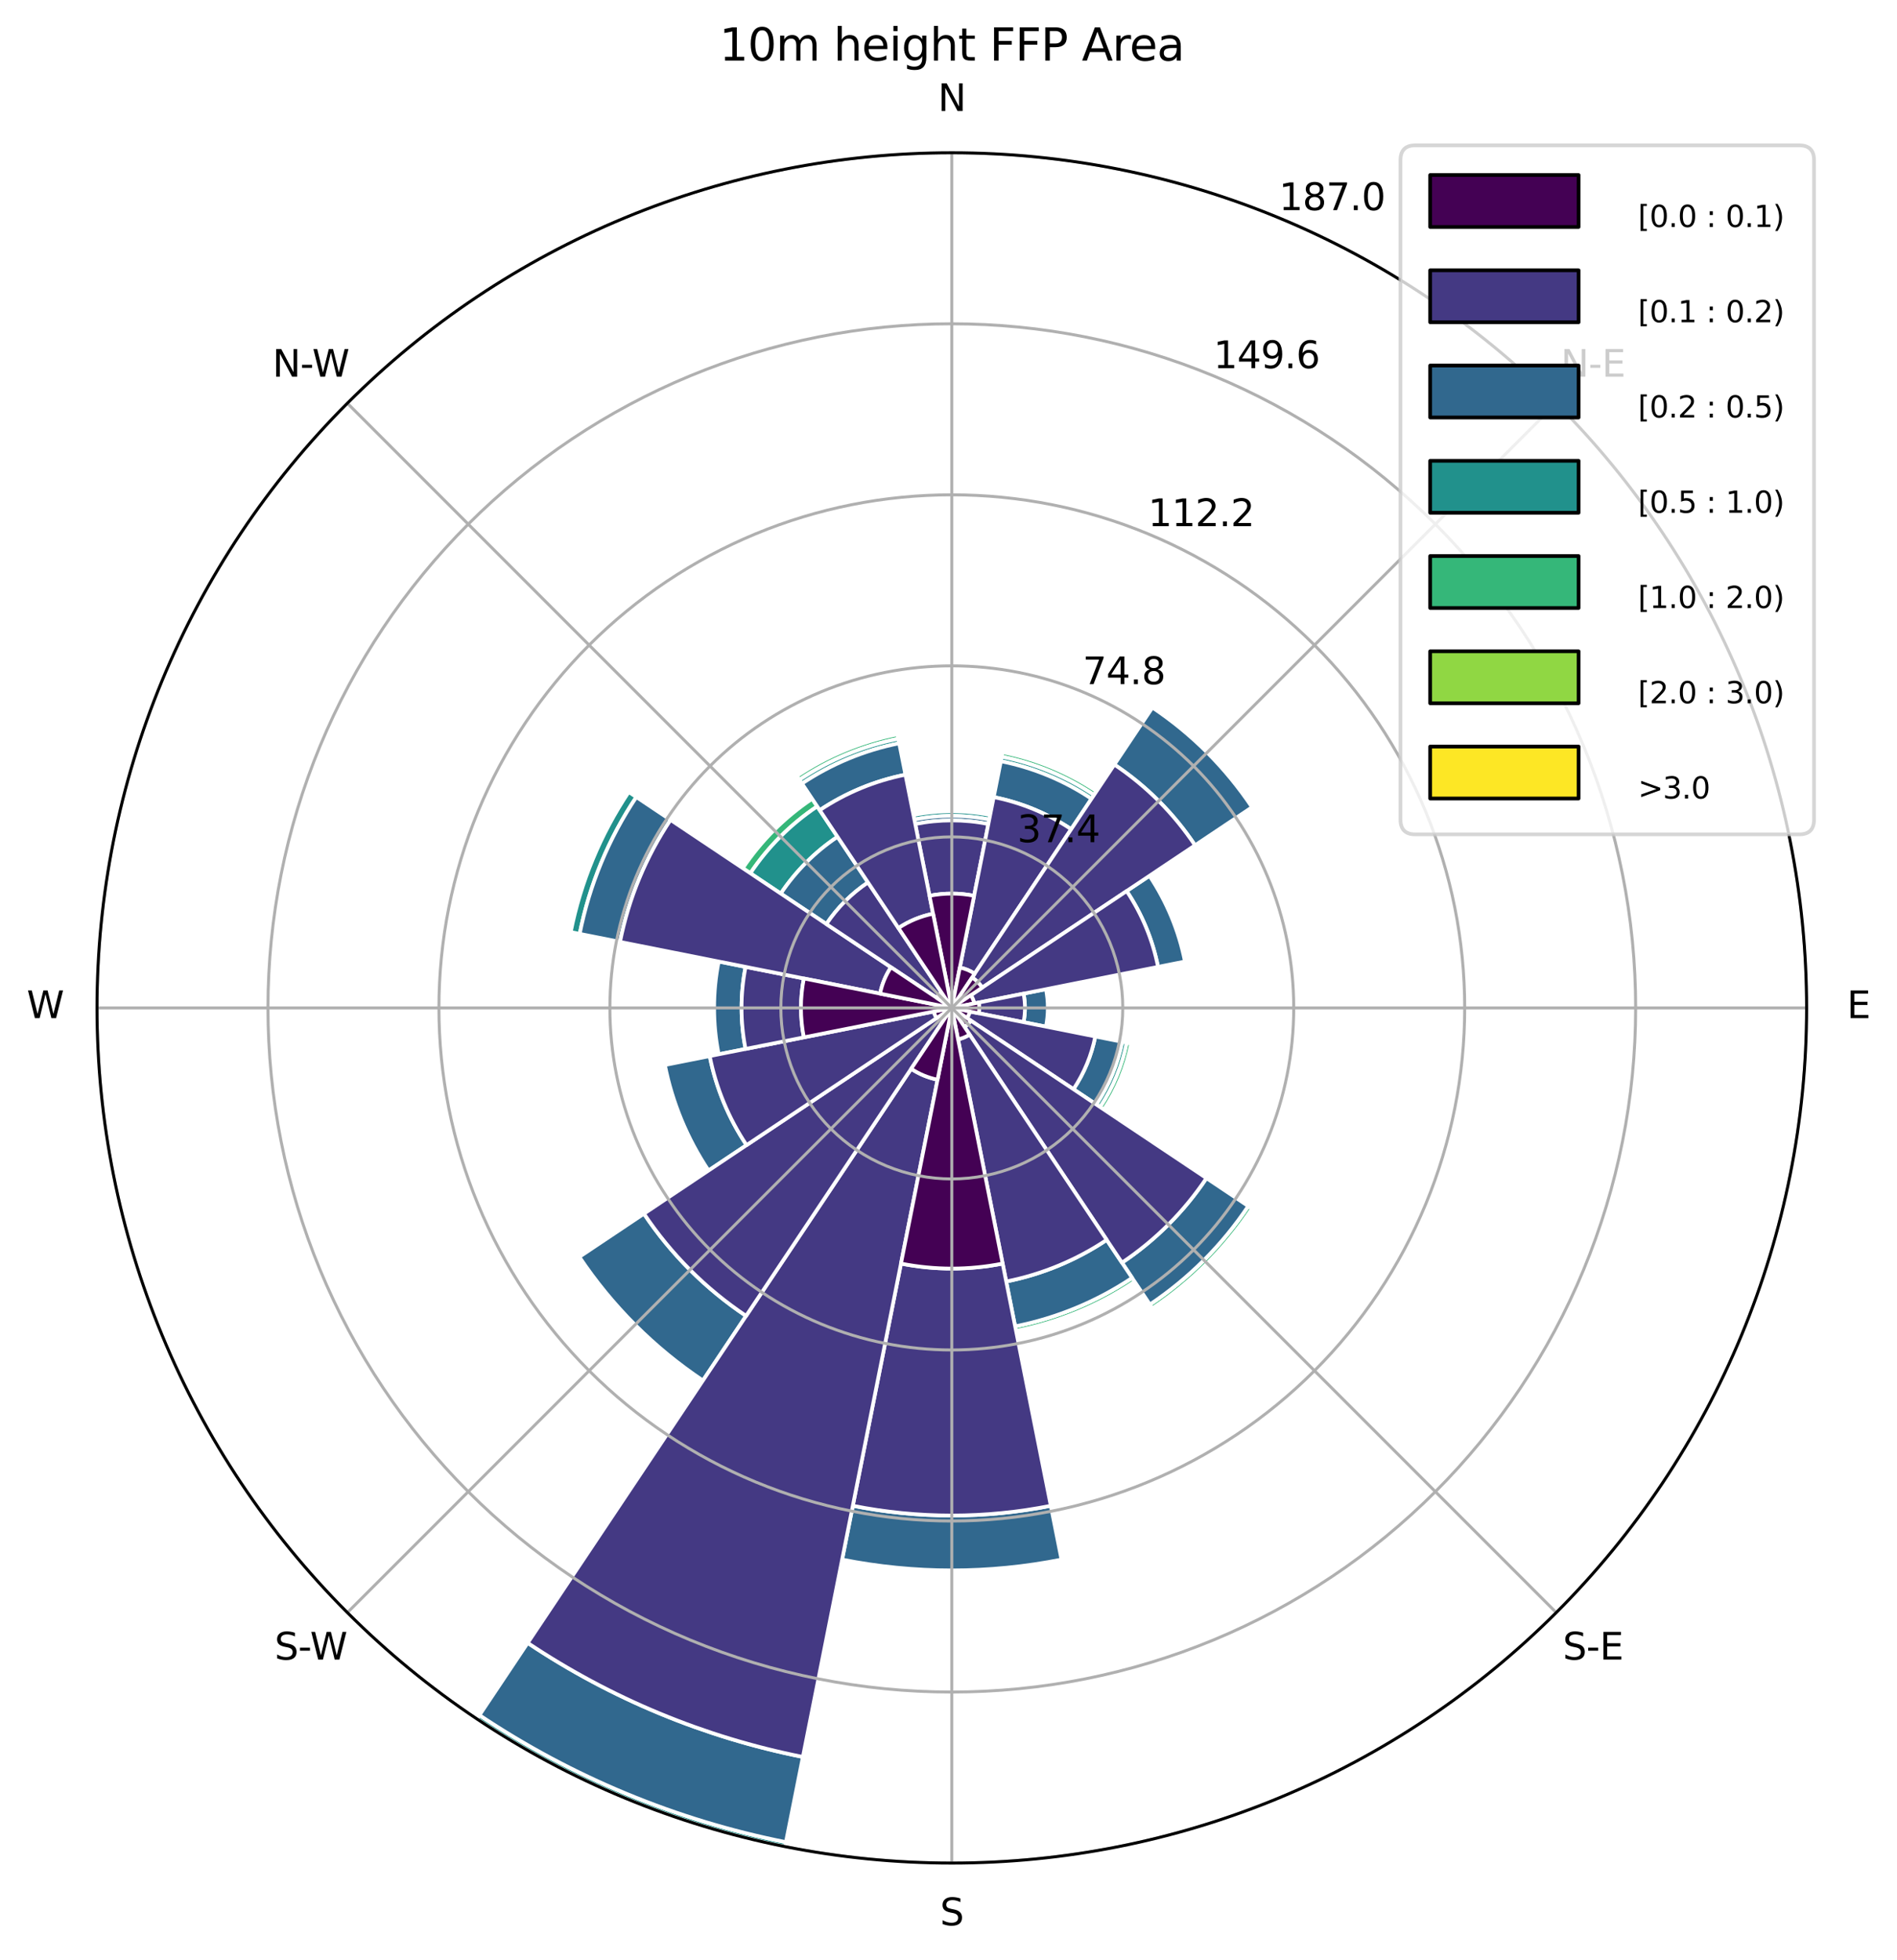 <?xml version="1.0" encoding="utf-8" standalone="no"?>
<!DOCTYPE svg PUBLIC "-//W3C//DTD SVG 1.1//EN"
  "http://www.w3.org/Graphics/SVG/1.1/DTD/svg11.dtd">
<svg xmlns:xlink="http://www.w3.org/1999/xlink" width="511.303pt" height="527.996pt" viewBox="0 0 511.303 527.996" xmlns="http://www.w3.org/2000/svg" version="1.1">
 <defs>
  <style type="text/css">*{stroke-linejoin: round; stroke-linecap: butt}</style>
 </defs>
 <g id="figure_1">
  <g id="patch_1">
   <path d="M 0 527.996 
L 511.303 527.996 
L 511.303 0 
L 0 0 
z
" style="fill: #ffffff"/>
  </g>
  <g id="axes_1">
   <g id="patch_2">
    <path d="M 486.944 271.557 
C 486.944 241.301 480.984 211.34 469.406 183.387 
C 457.827 155.434 440.855 130.034 419.461 108.64 
C 398.067 87.246 372.667 70.274 344.714 58.695 
C 316.761 47.117 286.8 41.157 256.544 41.157 
C 226.288 41.157 196.326 47.117 168.373 58.695 
C 140.421 70.274 115.02 87.246 93.626 108.64 
C 72.232 130.034 55.26 155.434 43.682 183.387 
C 32.103 211.34 26.144 241.301 26.144 271.557 
C 26.144 301.813 32.103 331.775 43.682 359.727 
C 55.26 387.68 72.232 413.08 93.626 434.475 
C 115.02 455.869 140.421 472.841 168.373 484.419 
C 196.326 495.997 226.288 501.957 256.544 501.957 
C 286.8 501.957 316.761 495.997 344.714 484.419 
C 372.667 472.841 398.067 455.869 419.461 434.475 
C 440.855 413.08 457.827 387.68 469.406 359.727 
C 480.984 331.775 486.944 301.813 486.944 271.557 
M 256.544 271.557 
C 256.544 271.557 256.544 271.557 256.544 271.557 
C 256.544 271.557 256.544 271.557 256.544 271.557 
C 256.544 271.557 256.544 271.557 256.544 271.557 
C 256.544 271.557 256.544 271.557 256.544 271.557 
C 256.544 271.557 256.544 271.557 256.544 271.557 
C 256.544 271.557 256.544 271.557 256.544 271.557 
C 256.544 271.557 256.544 271.557 256.544 271.557 
C 256.544 271.557 256.544 271.557 256.544 271.557 
C 256.544 271.557 256.544 271.557 256.544 271.557 
C 256.544 271.557 256.544 271.557 256.544 271.557 
C 256.544 271.557 256.544 271.557 256.544 271.557 
C 256.544 271.557 256.544 271.557 256.544 271.557 
C 256.544 271.557 256.544 271.557 256.544 271.557 
C 256.544 271.557 256.544 271.557 256.544 271.557 
C 256.544 271.557 256.544 271.557 256.544 271.557 
C 256.544 271.557 256.544 271.557 256.544 271.557 
M 486.944 271.557 
z
" style="fill: #ffffff"/>
   </g>
   <g id="patch_3">
    <path d="M 266.88 219.595 
C 263.476 218.918 260.014 218.578 256.544 218.578 
C 253.073 218.578 249.612 218.918 246.208 219.595 
L 246.208 219.595 
C 249.612 218.918 253.073 218.578 256.544 218.578 
C 260.014 218.578 263.476 218.918 266.88 219.595 
z
" clip-path="url(#p7d72a07890)" style="fill: #fde725; stroke: #ffffff; stroke-linejoin: miter"/>
   </g>
   <g id="patch_4">
    <path d="M 295.561 213.164 
C 291.736 210.608 287.669 208.435 283.419 206.674 
C 279.169 204.914 274.756 203.575 270.245 202.678 
L 270.245 202.678 
C 274.756 203.575 279.169 204.914 283.419 206.674 
C 287.669 208.435 291.736 210.608 295.561 213.164 
z
" clip-path="url(#p7d72a07890)" style="fill: #fde725; stroke: #ffffff; stroke-linejoin: miter"/>
   </g>
   <g id="patch_5">
    <path d="M 337.475 217.481 
C 333.933 212.18 329.878 207.239 325.37 202.731 
C 320.862 198.223 315.921 194.168 310.62 190.626 
L 310.62 190.626 
C 315.921 194.168 320.862 198.223 325.37 202.731 
C 329.878 207.239 333.933 212.18 337.475 217.481 
z
" clip-path="url(#p7d72a07890)" style="fill: #fde725; stroke: #ffffff; stroke-linejoin: miter"/>
   </g>
   <g id="patch_6">
    <path d="M 319.381 259.058 
C 318.562 254.942 317.341 250.916 315.735 247.039 
C 314.129 243.162 312.146 239.452 309.815 235.963 
L 309.815 235.963 
C 312.146 239.452 314.129 243.162 315.735 247.039 
C 317.341 250.916 318.562 254.942 319.381 259.058 
z
" clip-path="url(#p7d72a07890)" style="fill: #fde725; stroke: #ffffff; stroke-linejoin: miter"/>
   </g>
   <g id="patch_7">
    <path d="M 281.92 276.605 
C 282.251 274.943 282.418 273.252 282.418 271.557 
C 282.418 269.862 282.251 268.172 281.92 266.509 
L 281.92 266.509 
C 282.251 268.172 282.418 269.862 282.418 271.557 
C 282.418 273.252 282.251 274.943 281.92 276.605 
z
" clip-path="url(#p7d72a07890)" style="fill: #fde725; stroke: #ffffff; stroke-linejoin: miter"/>
   </g>
   <g id="patch_8">
    <path d="M 297.521 298.938 
C 299.315 296.253 300.84 293.4 302.076 290.417 
C 303.311 287.435 304.25 284.338 304.88 281.172 
L 304.88 281.172 
C 304.25 284.338 303.311 287.435 302.076 290.417 
C 300.84 293.4 299.315 296.253 297.521 298.938 
z
" clip-path="url(#p7d72a07890)" style="fill: #fde725; stroke: #ffffff; stroke-linejoin: miter"/>
   </g>
   <g id="patch_9">
    <path d="M 310.62 352.488 
C 315.921 348.946 320.862 344.892 325.37 340.383 
C 329.878 335.875 333.933 330.935 337.475 325.633 
L 337.475 325.633 
C 333.933 330.935 329.878 335.875 325.37 340.383 
C 320.862 344.892 315.921 348.946 310.62 352.488 
z
" clip-path="url(#p7d72a07890)" style="fill: #fde725; stroke: #ffffff; stroke-linejoin: miter"/>
   </g>
   <g id="patch_10">
    <path d="M 273.85 358.563 
C 279.549 357.429 285.123 355.738 290.492 353.515 
C 295.86 351.291 300.997 348.545 305.828 345.317 
L 305.828 345.317 
C 300.997 348.545 295.86 351.291 290.492 353.515 
C 285.123 355.738 279.549 357.429 273.85 358.563 
z
" clip-path="url(#p7d72a07890)" style="fill: #fde725; stroke: #ffffff; stroke-linejoin: miter"/>
   </g>
   <g id="patch_11">
    <path d="M 226.978 420.192 
C 236.714 422.128 246.617 423.104 256.544 423.104 
C 266.47 423.104 276.373 422.128 286.109 420.192 
L 286.109 420.192 
C 276.373 422.128 266.47 423.104 256.544 423.104 
C 246.617 423.104 236.714 422.128 226.978 420.192 
z
" clip-path="url(#p7d72a07890)" style="fill: #fde725; stroke: #ffffff; stroke-linejoin: miter"/>
   </g>
   <g id="patch_12">
    <path d="M 128.54 463.128 
C 141.089 471.512 154.431 478.644 168.373 484.419 
C 182.316 490.194 196.793 494.586 211.595 497.53 
L 211.595 497.53 
C 196.793 494.586 182.316 490.194 168.373 484.419 
C 154.431 478.644 141.089 471.512 128.54 463.128 
z
" clip-path="url(#p7d72a07890)" style="fill: #fde725; stroke: #ffffff; stroke-linejoin: miter"/>
   </g>
   <g id="patch_13">
    <path d="M 156.148 338.639 
C 160.542 345.215 165.572 351.344 171.165 356.936 
C 176.757 362.529 182.886 367.558 189.462 371.952 
L 189.462 371.952 
C 182.886 367.558 176.757 362.529 171.165 356.936 
C 165.572 351.344 160.542 345.215 156.148 338.639 
z
" clip-path="url(#p7d72a07890)" style="fill: #fde725; stroke: #ffffff; stroke-linejoin: miter"/>
   </g>
   <g id="patch_14">
    <path d="M 179.205 286.941 
C 180.213 292.007 181.716 296.961 183.693 301.733 
C 185.669 306.505 188.11 311.071 190.979 315.366 
L 190.979 315.366 
C 188.11 311.071 185.669 306.505 183.693 301.733 
C 181.716 296.961 180.213 292.007 179.205 286.941 
z
" clip-path="url(#p7d72a07890)" style="fill: #fde725; stroke: #ffffff; stroke-linejoin: miter"/>
   </g>
   <g id="patch_15">
    <path d="M 193.706 259.058 
C 192.888 263.174 192.475 267.361 192.475 271.557 
C 192.475 275.754 192.888 279.94 193.706 284.056 
L 193.706 284.056 
C 192.888 279.94 192.475 275.754 192.475 271.557 
C 192.475 267.361 192.888 263.174 193.706 259.058 
z
" clip-path="url(#p7d72a07890)" style="fill: #fde725; stroke: #ffffff; stroke-linejoin: miter"/>
   </g>
   <g id="patch_16">
    <path d="M 169.466 213.374 
C 165.655 219.078 162.414 225.142 159.788 231.48 
C 157.163 237.818 155.167 244.398 153.829 251.126 
L 153.829 251.126 
C 155.167 244.398 157.163 237.818 159.788 231.48 
C 162.414 225.142 165.655 219.078 169.466 213.374 
z
" clip-path="url(#p7d72a07890)" style="fill: #fde725; stroke: #ffffff; stroke-linejoin: miter"/>
   </g>
   <g id="patch_17">
    <path d="M 218.896 215.213 
C 215.205 217.679 211.766 220.502 208.627 223.64 
C 205.488 226.779 202.665 230.218 200.199 233.909 
L 200.199 233.909 
C 202.665 230.218 205.488 226.779 208.627 223.64 
C 211.766 220.502 215.205 217.679 218.896 215.213 
z
" clip-path="url(#p7d72a07890)" style="fill: #fde725; stroke: #ffffff; stroke-linejoin: miter"/>
   </g>
   <g id="patch_18">
    <path d="M 241.881 197.844 
C 237.053 198.805 232.331 200.237 227.782 202.121 
C 223.234 204.005 218.882 206.331 214.789 209.066 
L 214.789 209.066 
C 218.882 206.331 223.234 204.005 227.782 202.121 
C 232.331 200.237 237.053 198.805 241.881 197.844 
z
" clip-path="url(#p7d72a07890)" style="fill: #fde725; stroke: #ffffff; stroke-linejoin: miter"/>
   </g>
   <g id="patch_19">
    <path d="M 266.88 219.595 
C 263.476 218.918 260.014 218.578 256.544 218.578 
C 253.073 218.578 249.612 218.918 246.208 219.595 
L 246.208 219.595 
C 249.612 218.918 253.073 218.578 256.544 218.578 
C 260.014 218.578 263.476 218.918 266.88 219.595 
z
" clip-path="url(#p7d72a07890)" style="fill: #90d743; stroke: #ffffff; stroke-linejoin: miter"/>
   </g>
   <g id="patch_20">
    <path d="M 295.561 213.164 
C 291.736 210.608 287.669 208.435 283.419 206.674 
C 279.169 204.914 274.756 203.575 270.245 202.678 
L 270.245 202.678 
C 274.756 203.575 279.169 204.914 283.419 206.674 
C 287.669 208.435 291.736 210.608 295.561 213.164 
z
" clip-path="url(#p7d72a07890)" style="fill: #90d743; stroke: #ffffff; stroke-linejoin: miter"/>
   </g>
   <g id="patch_21">
    <path d="M 337.475 217.481 
C 333.933 212.18 329.878 207.239 325.37 202.731 
C 320.862 198.223 315.921 194.168 310.62 190.626 
L 310.62 190.626 
C 315.921 194.168 320.862 198.223 325.37 202.731 
C 329.878 207.239 333.933 212.18 337.475 217.481 
z
" clip-path="url(#p7d72a07890)" style="fill: #90d743; stroke: #ffffff; stroke-linejoin: miter"/>
   </g>
   <g id="patch_22">
    <path d="M 319.381 259.058 
C 318.562 254.942 317.341 250.916 315.735 247.039 
C 314.129 243.162 312.146 239.452 309.815 235.963 
L 309.815 235.963 
C 312.146 239.452 314.129 243.162 315.735 247.039 
C 317.341 250.916 318.562 254.942 319.381 259.058 
z
" clip-path="url(#p7d72a07890)" style="fill: #90d743; stroke: #ffffff; stroke-linejoin: miter"/>
   </g>
   <g id="patch_23">
    <path d="M 281.92 276.605 
C 282.251 274.943 282.418 273.252 282.418 271.557 
C 282.418 269.862 282.251 268.172 281.92 266.509 
L 281.92 266.509 
C 282.251 268.172 282.418 269.862 282.418 271.557 
C 282.418 273.252 282.251 274.943 281.92 276.605 
z
" clip-path="url(#p7d72a07890)" style="fill: #90d743; stroke: #ffffff; stroke-linejoin: miter"/>
   </g>
   <g id="patch_24">
    <path d="M 297.521 298.938 
C 299.315 296.253 300.84 293.4 302.076 290.417 
C 303.311 287.435 304.25 284.338 304.88 281.172 
L 304.88 281.172 
C 304.25 284.338 303.311 287.435 302.076 290.417 
C 300.84 293.4 299.315 296.253 297.521 298.938 
z
" clip-path="url(#p7d72a07890)" style="fill: #90d743; stroke: #ffffff; stroke-linejoin: miter"/>
   </g>
   <g id="patch_25">
    <path d="M 310.62 352.488 
C 315.921 348.946 320.862 344.892 325.37 340.383 
C 329.878 335.875 333.933 330.935 337.475 325.633 
L 337.475 325.633 
C 333.933 330.935 329.878 335.875 325.37 340.383 
C 320.862 344.892 315.921 348.946 310.62 352.488 
z
" clip-path="url(#p7d72a07890)" style="fill: #90d743; stroke: #ffffff; stroke-linejoin: miter"/>
   </g>
   <g id="patch_26">
    <path d="M 273.85 358.563 
C 279.549 357.429 285.123 355.738 290.492 353.515 
C 295.86 351.291 300.997 348.545 305.828 345.317 
L 305.828 345.317 
C 300.997 348.545 295.86 351.291 290.492 353.515 
C 285.123 355.738 279.549 357.429 273.85 358.563 
z
" clip-path="url(#p7d72a07890)" style="fill: #90d743; stroke: #ffffff; stroke-linejoin: miter"/>
   </g>
   <g id="patch_27">
    <path d="M 226.978 420.192 
C 236.714 422.128 246.617 423.104 256.544 423.104 
C 266.47 423.104 276.373 422.128 286.109 420.192 
L 286.109 420.192 
C 276.373 422.128 266.47 423.104 256.544 423.104 
C 246.617 423.104 236.714 422.128 226.978 420.192 
z
" clip-path="url(#p7d72a07890)" style="fill: #90d743; stroke: #ffffff; stroke-linejoin: miter"/>
   </g>
   <g id="patch_28">
    <path d="M 128.54 463.128 
C 141.089 471.512 154.431 478.644 168.373 484.419 
C 182.316 490.194 196.793 494.586 211.595 497.53 
L 211.595 497.53 
C 196.793 494.586 182.316 490.194 168.373 484.419 
C 154.431 478.644 141.089 471.512 128.54 463.128 
z
" clip-path="url(#p7d72a07890)" style="fill: #90d743; stroke: #ffffff; stroke-linejoin: miter"/>
   </g>
   <g id="patch_29">
    <path d="M 156.148 338.639 
C 160.542 345.215 165.572 351.344 171.165 356.936 
C 176.757 362.529 182.886 367.558 189.462 371.952 
L 189.462 371.952 
C 182.886 367.558 176.757 362.529 171.165 356.936 
C 165.572 351.344 160.542 345.215 156.148 338.639 
z
" clip-path="url(#p7d72a07890)" style="fill: #90d743; stroke: #ffffff; stroke-linejoin: miter"/>
   </g>
   <g id="patch_30">
    <path d="M 179.205 286.941 
C 180.213 292.007 181.716 296.961 183.693 301.733 
C 185.669 306.505 188.11 311.071 190.979 315.366 
L 190.979 315.366 
C 188.11 311.071 185.669 306.505 183.693 301.733 
C 181.716 296.961 180.213 292.007 179.205 286.941 
z
" clip-path="url(#p7d72a07890)" style="fill: #90d743; stroke: #ffffff; stroke-linejoin: miter"/>
   </g>
   <g id="patch_31">
    <path d="M 193.706 259.058 
C 192.888 263.174 192.475 267.361 192.475 271.557 
C 192.475 275.754 192.888 279.94 193.706 284.056 
L 193.706 284.056 
C 192.888 279.94 192.475 275.754 192.475 271.557 
C 192.475 267.361 192.888 263.174 193.706 259.058 
z
" clip-path="url(#p7d72a07890)" style="fill: #90d743; stroke: #ffffff; stroke-linejoin: miter"/>
   </g>
   <g id="patch_32">
    <path d="M 169.466 213.374 
C 165.655 219.078 162.414 225.142 159.788 231.48 
C 157.163 237.818 155.167 244.398 153.829 251.126 
L 153.829 251.126 
C 155.167 244.398 157.163 237.818 159.788 231.48 
C 162.414 225.142 165.655 219.078 169.466 213.374 
z
" clip-path="url(#p7d72a07890)" style="fill: #90d743; stroke: #ffffff; stroke-linejoin: miter"/>
   </g>
   <g id="patch_33">
    <path d="M 218.896 215.213 
C 215.205 217.679 211.766 220.502 208.627 223.64 
C 205.488 226.779 202.665 230.218 200.199 233.909 
L 200.199 233.909 
C 202.665 230.218 205.488 226.779 208.627 223.64 
C 211.766 220.502 215.205 217.679 218.896 215.213 
z
" clip-path="url(#p7d72a07890)" style="fill: #90d743; stroke: #ffffff; stroke-linejoin: miter"/>
   </g>
   <g id="patch_34">
    <path d="M 241.881 197.844 
C 237.053 198.805 232.331 200.237 227.782 202.121 
C 223.234 204.005 218.882 206.331 214.789 209.066 
L 214.789 209.066 
C 218.882 206.331 223.234 204.005 227.782 202.121 
C 232.331 200.237 237.053 198.805 241.881 197.844 
z
" clip-path="url(#p7d72a07890)" style="fill: #90d743; stroke: #ffffff; stroke-linejoin: miter"/>
   </g>
   <g id="patch_35">
    <path d="M 266.88 219.595 
C 263.476 218.918 260.014 218.578 256.544 218.578 
C 253.073 218.578 249.612 218.918 246.208 219.595 
L 246.208 219.595 
C 249.612 218.918 253.073 218.578 256.544 218.578 
C 260.014 218.578 263.476 218.918 266.88 219.595 
z
" clip-path="url(#p7d72a07890)" style="fill: #35b779; stroke: #ffffff; stroke-linejoin: miter"/>
   </g>
   <g id="patch_36">
    <path d="M 294.876 214.188 
C 291.119 211.678 287.123 209.542 282.948 207.812 
C 278.772 206.083 274.437 204.768 270.004 203.886 
L 270.245 202.678 
C 274.756 203.575 279.169 204.914 283.419 206.674 
C 287.669 208.435 291.736 210.608 295.561 213.164 
z
" clip-path="url(#p7d72a07890)" style="fill: #35b779; stroke: #ffffff; stroke-linejoin: miter"/>
   </g>
   <g id="patch_37">
    <path d="M 337.475 217.481 
C 333.933 212.18 329.878 207.239 325.37 202.731 
C 320.862 198.223 315.921 194.168 310.62 190.626 
L 310.62 190.626 
C 315.921 194.168 320.862 198.223 325.37 202.731 
C 329.878 207.239 333.933 212.18 337.475 217.481 
z
" clip-path="url(#p7d72a07890)" style="fill: #35b779; stroke: #ffffff; stroke-linejoin: miter"/>
   </g>
   <g id="patch_38">
    <path d="M 319.381 259.058 
C 318.562 254.942 317.341 250.916 315.735 247.039 
C 314.129 243.162 312.146 239.452 309.815 235.963 
L 309.815 235.963 
C 312.146 239.452 314.129 243.162 315.735 247.039 
C 317.341 250.916 318.562 254.942 319.381 259.058 
z
" clip-path="url(#p7d72a07890)" style="fill: #35b779; stroke: #ffffff; stroke-linejoin: miter"/>
   </g>
   <g id="patch_39">
    <path d="M 281.92 276.605 
C 282.251 274.943 282.418 273.252 282.418 271.557 
C 282.418 269.862 282.251 268.172 281.92 266.509 
L 281.92 266.509 
C 282.251 268.172 282.418 269.862 282.418 271.557 
C 282.418 273.252 282.251 274.943 281.92 276.605 
z
" clip-path="url(#p7d72a07890)" style="fill: #35b779; stroke: #ffffff; stroke-linejoin: miter"/>
   </g>
   <g id="patch_40">
    <path d="M 296.497 298.253 
C 298.246 295.636 299.733 292.854 300.937 289.946 
C 302.142 287.038 303.058 284.019 303.672 280.932 
L 304.88 281.172 
C 304.25 284.338 303.311 287.435 302.076 290.417 
C 300.84 293.4 299.315 296.253 297.521 298.938 
z
" clip-path="url(#p7d72a07890)" style="fill: #35b779; stroke: #ffffff; stroke-linejoin: miter"/>
   </g>
   <g id="patch_41">
    <path d="M 309.936 351.464 
C 315.17 347.966 320.047 343.963 324.499 339.512 
C 328.95 335.061 332.953 330.183 336.45 324.949 
L 337.475 325.633 
C 333.933 330.935 329.878 335.875 325.37 340.383 
C 320.862 344.892 315.921 348.946 310.62 352.488 
z
" clip-path="url(#p7d72a07890)" style="fill: #35b779; stroke: #ffffff; stroke-linejoin: miter"/>
   </g>
   <g id="patch_42">
    <path d="M 273.61 357.354 
C 279.23 356.237 284.726 354.569 290.02 352.376 
C 295.314 350.184 300.38 347.476 305.144 344.293 
L 305.828 345.317 
C 300.997 348.545 295.86 351.291 290.492 353.515 
C 285.123 355.738 279.549 357.429 273.85 358.563 
z
" clip-path="url(#p7d72a07890)" style="fill: #35b779; stroke: #ffffff; stroke-linejoin: miter"/>
   </g>
   <g id="patch_43">
    <path d="M 226.978 420.192 
C 236.714 422.128 246.617 423.104 256.544 423.104 
C 266.47 423.104 276.373 422.128 286.109 420.192 
L 286.109 420.192 
C 276.373 422.128 266.47 423.104 256.544 423.104 
C 246.617 423.104 236.714 422.128 226.978 420.192 
z
" clip-path="url(#p7d72a07890)" style="fill: #35b779; stroke: #ffffff; stroke-linejoin: miter"/>
   </g>
   <g id="patch_44">
    <path d="M 128.54 463.128 
C 141.089 471.512 154.431 478.644 168.373 484.419 
C 182.316 490.194 196.793 494.586 211.595 497.53 
L 211.595 497.53 
C 196.793 494.586 182.316 490.194 168.373 484.419 
C 154.431 478.644 141.089 471.512 128.54 463.128 
z
" clip-path="url(#p7d72a07890)" style="fill: #35b779; stroke: #ffffff; stroke-linejoin: miter"/>
   </g>
   <g id="patch_45">
    <path d="M 156.148 338.639 
C 160.542 345.215 165.572 351.344 171.165 356.936 
C 176.757 362.529 182.886 367.558 189.462 371.952 
L 189.462 371.952 
C 182.886 367.558 176.757 362.529 171.165 356.936 
C 165.572 351.344 160.542 345.215 156.148 338.639 
z
" clip-path="url(#p7d72a07890)" style="fill: #35b779; stroke: #ffffff; stroke-linejoin: miter"/>
   </g>
   <g id="patch_46">
    <path d="M 179.205 286.941 
C 180.213 292.007 181.716 296.961 183.693 301.733 
C 185.669 306.505 188.11 311.071 190.979 315.366 
L 190.979 315.366 
C 188.11 311.071 185.669 306.505 183.693 301.733 
C 181.716 296.961 180.213 292.007 179.205 286.941 
z
" clip-path="url(#p7d72a07890)" style="fill: #35b779; stroke: #ffffff; stroke-linejoin: miter"/>
   </g>
   <g id="patch_47">
    <path d="M 193.706 259.058 
C 192.888 263.174 192.475 267.361 192.475 271.557 
C 192.475 275.754 192.888 279.94 193.706 284.056 
L 193.706 284.056 
C 192.888 279.94 192.475 275.754 192.475 271.557 
C 192.475 267.361 192.888 263.174 193.706 259.058 
z
" clip-path="url(#p7d72a07890)" style="fill: #35b779; stroke: #ffffff; stroke-linejoin: miter"/>
   </g>
   <g id="patch_48">
    <path d="M 169.466 213.374 
C 165.655 219.078 162.414 225.142 159.788 231.48 
C 157.163 237.818 155.167 244.398 153.829 251.126 
L 153.829 251.126 
C 155.167 244.398 157.163 237.818 159.788 231.48 
C 162.414 225.142 165.655 219.078 169.466 213.374 
z
" clip-path="url(#p7d72a07890)" style="fill: #35b779; stroke: #ffffff; stroke-linejoin: miter"/>
   </g>
   <g id="patch_49">
    <path d="M 220.265 217.262 
C 216.708 219.638 213.394 222.358 210.369 225.383 
C 207.345 228.407 204.625 231.722 202.248 235.278 
L 200.199 233.909 
C 202.665 230.218 205.488 226.779 208.627 223.64 
C 211.766 220.502 215.205 217.679 218.896 215.213 
z
" clip-path="url(#p7d72a07890)" style="fill: #35b779; stroke: #ffffff; stroke-linejoin: miter"/>
   </g>
   <g id="patch_50">
    <path d="M 242.122 199.053 
C 237.372 199.997 232.728 201.406 228.254 203.259 
C 223.78 205.112 219.499 207.4 215.473 210.091 
L 214.789 209.066 
C 218.882 206.331 223.234 204.005 227.782 202.121 
C 232.331 200.237 237.053 198.805 241.881 197.844 
z
" clip-path="url(#p7d72a07890)" style="fill: #35b779; stroke: #ffffff; stroke-linejoin: miter"/>
   </g>
   <g id="patch_51">
    <path d="M 266.639 220.804 
C 263.315 220.143 259.933 219.81 256.544 219.81 
C 253.154 219.81 249.773 220.143 246.448 220.804 
L 246.208 219.595 
C 249.612 218.918 253.073 218.578 256.544 218.578 
C 260.014 218.578 263.476 218.918 266.88 219.595 
z
" clip-path="url(#p7d72a07890)" style="fill: #21918c; stroke: #ffffff; stroke-linejoin: miter"/>
   </g>
   <g id="patch_52">
    <path d="M 294.192 215.213 
C 290.501 212.747 286.577 210.649 282.476 208.951 
C 278.375 207.252 274.117 205.961 269.764 205.095 
L 270.004 203.886 
C 274.437 204.768 278.772 206.083 282.948 207.812 
C 287.123 209.542 291.119 211.678 294.876 214.188 
z
" clip-path="url(#p7d72a07890)" style="fill: #21918c; stroke: #ffffff; stroke-linejoin: miter"/>
   </g>
   <g id="patch_53">
    <path d="M 337.475 217.481 
C 333.933 212.18 329.878 207.239 325.37 202.731 
C 320.862 198.223 315.921 194.168 310.62 190.626 
L 310.62 190.626 
C 315.921 194.168 320.862 198.223 325.37 202.731 
C 329.878 207.239 333.933 212.18 337.475 217.481 
z
" clip-path="url(#p7d72a07890)" style="fill: #21918c; stroke: #ffffff; stroke-linejoin: miter"/>
   </g>
   <g id="patch_54">
    <path d="M 319.381 259.058 
C 318.562 254.942 317.341 250.916 315.735 247.039 
C 314.129 243.162 312.146 239.452 309.815 235.963 
L 309.815 235.963 
C 312.146 239.452 314.129 243.162 315.735 247.039 
C 317.341 250.916 318.562 254.942 319.381 259.058 
z
" clip-path="url(#p7d72a07890)" style="fill: #21918c; stroke: #ffffff; stroke-linejoin: miter"/>
   </g>
   <g id="patch_55">
    <path d="M 281.92 276.605 
C 282.251 274.943 282.418 273.252 282.418 271.557 
C 282.418 269.862 282.251 268.172 281.92 266.509 
L 281.92 266.509 
C 282.251 268.172 282.418 269.862 282.418 271.557 
C 282.418 273.252 282.251 274.943 281.92 276.605 
z
" clip-path="url(#p7d72a07890)" style="fill: #21918c; stroke: #ffffff; stroke-linejoin: miter"/>
   </g>
   <g id="patch_56">
    <path d="M 295.473 297.569 
C 297.176 295.019 298.625 292.307 299.799 289.474 
C 300.973 286.641 301.865 283.699 302.463 280.691 
L 303.672 280.932 
C 303.058 284.019 302.142 287.038 300.937 289.946 
C 299.733 292.854 298.246 295.636 296.497 298.253 
z
" clip-path="url(#p7d72a07890)" style="fill: #21918c; stroke: #ffffff; stroke-linejoin: miter"/>
   </g>
   <g id="patch_57">
    <path d="M 309.936 351.464 
C 315.17 347.966 320.047 343.963 324.499 339.512 
C 328.95 335.061 332.953 330.183 336.45 324.949 
L 336.45 324.949 
C 332.953 330.183 328.95 335.061 324.499 339.512 
C 320.047 343.963 315.17 347.966 309.936 351.464 
z
" clip-path="url(#p7d72a07890)" style="fill: #21918c; stroke: #ffffff; stroke-linejoin: miter"/>
   </g>
   <g id="patch_58">
    <path d="M 273.61 357.354 
C 279.23 356.237 284.726 354.569 290.02 352.376 
C 295.314 350.184 300.38 347.476 305.144 344.293 
L 305.144 344.293 
C 300.38 347.476 295.314 350.184 290.02 352.376 
C 284.726 354.569 279.23 356.237 273.61 357.354 
z
" clip-path="url(#p7d72a07890)" style="fill: #21918c; stroke: #ffffff; stroke-linejoin: miter"/>
   </g>
   <g id="patch_59">
    <path d="M 226.978 420.192 
C 236.714 422.128 246.617 423.104 256.544 423.104 
C 266.47 423.104 276.373 422.128 286.109 420.192 
L 286.109 420.192 
C 276.373 422.128 266.47 423.104 256.544 423.104 
C 246.617 423.104 236.714 422.128 226.978 420.192 
z
" clip-path="url(#p7d72a07890)" style="fill: #21918c; stroke: #ffffff; stroke-linejoin: miter"/>
   </g>
   <g id="patch_60">
    <path d="M 129.225 462.103 
C 141.706 470.443 154.977 477.536 168.845 483.281 
C 182.713 489.025 197.113 493.393 211.835 496.322 
L 211.595 497.53 
C 196.793 494.586 182.316 490.194 168.373 484.419 
C 154.431 478.644 141.089 471.512 128.54 463.128 
z
" clip-path="url(#p7d72a07890)" style="fill: #21918c; stroke: #ffffff; stroke-linejoin: miter"/>
   </g>
   <g id="patch_61">
    <path d="M 156.148 338.639 
C 160.542 345.215 165.572 351.344 171.165 356.936 
C 176.757 362.529 182.886 367.558 189.462 371.952 
L 189.462 371.952 
C 182.886 367.558 176.757 362.529 171.165 356.936 
C 165.572 351.344 160.542 345.215 156.148 338.639 
z
" clip-path="url(#p7d72a07890)" style="fill: #21918c; stroke: #ffffff; stroke-linejoin: miter"/>
   </g>
   <g id="patch_62">
    <path d="M 179.205 286.941 
C 180.213 292.007 181.716 296.961 183.693 301.733 
C 185.669 306.505 188.11 311.071 190.979 315.366 
L 190.979 315.366 
C 188.11 311.071 185.669 306.505 183.693 301.733 
C 181.716 296.961 180.213 292.007 179.205 286.941 
z
" clip-path="url(#p7d72a07890)" style="fill: #21918c; stroke: #ffffff; stroke-linejoin: miter"/>
   </g>
   <g id="patch_63">
    <path d="M 193.706 259.058 
C 192.888 263.174 192.475 267.361 192.475 271.557 
C 192.475 275.754 192.888 279.94 193.706 284.056 
L 193.706 284.056 
C 192.888 279.94 192.475 275.754 192.475 271.557 
C 192.475 267.361 192.888 263.174 193.706 259.058 
z
" clip-path="url(#p7d72a07890)" style="fill: #21918c; stroke: #ffffff; stroke-linejoin: miter"/>
   </g>
   <g id="patch_64">
    <path d="M 171.515 214.743 
C 167.794 220.312 164.628 226.234 162.065 232.423 
C 159.502 238.611 157.552 245.037 156.246 251.607 
L 153.829 251.126 
C 155.167 244.398 157.163 237.818 159.788 231.48 
C 162.414 225.142 165.655 219.078 169.466 213.374 
z
" clip-path="url(#p7d72a07890)" style="fill: #21918c; stroke: #ffffff; stroke-linejoin: miter"/>
   </g>
   <g id="patch_65">
    <path d="M 225.741 225.457 
C 222.721 227.475 219.907 229.784 217.339 232.352 
C 214.771 234.92 212.462 237.735 210.444 240.754 
L 202.248 235.278 
C 204.625 231.722 207.345 228.407 210.369 225.383 
C 213.394 222.358 216.708 219.638 220.265 217.262 
z
" clip-path="url(#p7d72a07890)" style="fill: #21918c; stroke: #ffffff; stroke-linejoin: miter"/>
   </g>
   <g id="patch_66">
    <path d="M 242.362 200.261 
C 237.692 201.19 233.124 202.575 228.725 204.398 
C 224.326 206.22 220.117 208.47 216.158 211.115 
L 215.473 210.091 
C 219.499 207.4 223.78 205.112 228.254 203.259 
C 232.728 201.406 237.372 199.997 242.122 199.053 
z
" clip-path="url(#p7d72a07890)" style="fill: #21918c; stroke: #ffffff; stroke-linejoin: miter"/>
   </g>
   <g id="patch_67">
    <path d="M 266.399 222.012 
C 263.154 221.367 259.853 221.042 256.544 221.042 
C 253.235 221.042 249.934 221.367 246.689 222.012 
L 246.448 220.804 
C 249.773 220.143 253.154 219.81 256.544 219.81 
C 259.933 219.81 263.315 220.143 266.639 220.804 
z
" clip-path="url(#p7d72a07890)" style="fill: #31688e; stroke: #ffffff; stroke-linejoin: miter"/>
   </g>
   <g id="patch_68">
    <path d="M 288.716 223.408 
C 285.562 221.301 282.209 219.509 278.704 218.057 
C 275.2 216.606 271.561 215.502 267.841 214.762 
L 269.764 205.095 
C 274.117 205.961 278.375 207.252 282.476 208.951 
C 286.577 210.649 290.501 212.747 294.192 215.213 
z
" clip-path="url(#p7d72a07890)" style="fill: #31688e; stroke: #ffffff; stroke-linejoin: miter"/>
   </g>
   <g id="patch_69">
    <path d="M 322.108 227.749 
C 319.238 223.454 315.954 219.452 312.302 215.799 
C 308.649 212.147 304.647 208.862 300.352 205.993 
L 310.62 190.626 
C 315.921 194.168 320.862 198.223 325.37 202.731 
C 329.878 207.239 333.933 212.18 337.475 217.481 
z
" clip-path="url(#p7d72a07890)" style="fill: #31688e; stroke: #ffffff; stroke-linejoin: miter"/>
   </g>
   <g id="patch_70">
    <path d="M 312.131 260.5 
C 311.406 256.859 310.326 253.298 308.905 249.868 
C 307.485 246.438 305.731 243.156 303.668 240.07 
L 309.815 235.963 
C 312.146 239.452 314.129 243.162 315.735 247.039 
C 317.341 250.916 318.562 254.942 319.381 259.058 
z
" clip-path="url(#p7d72a07890)" style="fill: #31688e; stroke: #ffffff; stroke-linejoin: miter"/>
   </g>
   <g id="patch_71">
    <path d="M 275.878 275.403 
C 276.13 274.137 276.257 272.848 276.257 271.557 
C 276.257 270.266 276.13 268.978 275.878 267.711 
L 281.92 266.509 
C 282.251 268.172 282.418 269.862 282.418 271.557 
C 282.418 273.252 282.251 274.943 281.92 276.605 
z
" clip-path="url(#p7d72a07890)" style="fill: #31688e; stroke: #ffffff; stroke-linejoin: miter"/>
   </g>
   <g id="patch_72">
    <path d="M 289.326 293.462 
C 290.761 291.314 291.981 289.031 292.969 286.645 
C 293.958 284.259 294.709 281.782 295.213 279.249 
L 302.463 280.691 
C 301.865 283.699 300.973 286.641 299.799 289.474 
C 298.625 292.307 297.176 295.019 295.473 297.569 
z
" clip-path="url(#p7d72a07890)" style="fill: #31688e; stroke: #ffffff; stroke-linejoin: miter"/>
   </g>
   <g id="patch_73">
    <path d="M 302.406 340.195 
C 306.902 337.191 311.092 333.752 314.915 329.929 
C 318.739 326.105 322.177 321.915 325.181 317.419 
L 336.45 324.949 
C 332.953 330.183 328.95 335.061 324.499 339.512 
C 320.047 343.963 315.17 347.966 309.936 351.464 
z
" clip-path="url(#p7d72a07890)" style="fill: #31688e; stroke: #ffffff; stroke-linejoin: miter"/>
   </g>
   <g id="patch_74">
    <path d="M 271.206 345.27 
C 276.035 344.31 280.757 342.877 285.305 340.993 
C 289.853 339.109 294.206 336.783 298.299 334.048 
L 305.144 344.293 
C 300.38 347.476 295.314 350.184 290.02 352.376 
C 284.726 354.569 279.23 356.237 273.61 357.354 
z
" clip-path="url(#p7d72a07890)" style="fill: #31688e; stroke: #ffffff; stroke-linejoin: miter"/>
   </g>
   <g id="patch_75">
    <path d="M 229.863 405.691 
C 238.649 407.439 247.586 408.319 256.544 408.319 
C 265.502 408.319 274.439 407.439 283.225 405.691 
L 286.109 420.192 
C 276.373 422.128 266.47 423.104 256.544 423.104 
C 246.617 423.104 236.714 422.128 226.978 420.192 
z
" clip-path="url(#p7d72a07890)" style="fill: #31688e; stroke: #ffffff; stroke-linejoin: miter"/>
   </g>
   <g id="patch_76">
    <path d="M 142.231 442.639 
C 153.437 450.127 165.352 456.495 177.803 461.653 
C 190.255 466.811 203.184 470.733 216.402 473.362 
L 211.835 496.322 
C 197.113 493.393 182.713 489.025 168.845 483.281 
C 154.977 477.536 141.706 470.443 129.225 462.103 
z
" clip-path="url(#p7d72a07890)" style="fill: #31688e; stroke: #ffffff; stroke-linejoin: miter"/>
   </g>
   <g id="patch_77">
    <path d="M 173.564 327.003 
C 177.196 332.438 181.353 337.503 185.975 342.126 
C 190.598 346.748 195.663 350.905 201.098 354.537 
L 189.462 371.952 
C 182.886 367.558 176.757 362.529 171.165 356.936 
C 165.572 351.344 160.542 345.215 156.148 338.639 
z
" clip-path="url(#p7d72a07890)" style="fill: #31688e; stroke: #ffffff; stroke-linejoin: miter"/>
   </g>
   <g id="patch_78">
    <path d="M 191.29 284.537 
C 192.14 288.811 193.408 292.992 195.076 297.018 
C 196.743 301.044 198.803 304.897 201.224 308.521 
L 190.979 315.366 
C 188.11 311.071 185.669 306.505 183.693 301.733 
C 181.716 296.961 180.213 292.007 179.205 286.941 
z
" clip-path="url(#p7d72a07890)" style="fill: #31688e; stroke: #ffffff; stroke-linejoin: miter"/>
   </g>
   <g id="patch_79">
    <path d="M 200.957 260.5 
C 200.233 264.141 199.868 267.845 199.868 271.557 
C 199.868 275.27 200.233 278.973 200.957 282.614 
L 193.706 284.056 
C 192.888 279.94 192.475 275.754 192.475 271.557 
C 192.475 267.361 192.888 263.174 193.706 259.058 
z
" clip-path="url(#p7d72a07890)" style="fill: #31688e; stroke: #ffffff; stroke-linejoin: miter"/>
   </g>
   <g id="patch_80">
    <path d="M 180.735 220.903 
C 177.417 225.869 174.595 231.149 172.31 236.666 
C 170.024 242.184 168.286 247.913 167.121 253.77 
L 156.246 251.607 
C 157.552 245.037 159.502 238.611 162.065 232.423 
C 164.628 226.234 167.794 220.312 171.515 214.743 
z
" clip-path="url(#p7d72a07890)" style="fill: #31688e; stroke: #ffffff; stroke-linejoin: miter"/>
   </g>
   <g id="patch_81">
    <path d="M 233.955 237.751 
C 231.741 239.23 229.677 240.924 227.794 242.807 
C 225.91 244.69 224.217 246.754 222.737 248.968 
L 210.444 240.754 
C 212.462 237.735 214.771 234.92 217.339 232.352 
C 219.907 229.784 222.721 227.475 225.741 225.457 
z
" clip-path="url(#p7d72a07890)" style="fill: #31688e; stroke: #ffffff; stroke-linejoin: miter"/>
   </g>
   <g id="patch_82">
    <path d="M 244.045 208.72 
C 239.929 209.539 235.903 210.76 232.026 212.366 
C 228.149 213.972 224.439 215.955 220.949 218.286 
L 216.158 211.115 
C 220.117 208.47 224.326 206.22 228.725 204.398 
C 233.124 202.575 237.692 201.19 242.362 200.261 
z
" clip-path="url(#p7d72a07890)" style="fill: #31688e; stroke: #ffffff; stroke-linejoin: miter"/>
   </g>
   <g id="patch_83">
    <path d="M 262.553 241.347 
C 260.574 240.953 258.561 240.755 256.544 240.755 
C 254.526 240.755 252.513 240.953 250.535 241.347 
L 246.689 222.012 
C 249.934 221.367 253.235 221.042 256.544 221.042 
C 259.853 221.042 263.154 221.367 266.399 222.012 
z
" clip-path="url(#p7d72a07890)" style="fill: #443983; stroke: #ffffff; stroke-linejoin: miter"/>
   </g>
   <g id="patch_84">
    <path d="M 262.704 262.337 
C 262.1 261.934 261.458 261.59 260.787 261.312 
C 260.116 261.035 259.419 260.823 258.707 260.681 
L 267.841 214.762 
C 271.561 215.502 275.2 216.606 278.704 218.057 
C 282.209 219.509 285.562 221.301 288.716 223.408 
z
" clip-path="url(#p7d72a07890)" style="fill: #443983; stroke: #ffffff; stroke-linejoin: miter"/>
   </g>
   <g id="patch_85">
    <path d="M 264.739 266.081 
C 264.381 265.544 263.97 265.044 263.513 264.587 
C 263.057 264.131 262.557 263.72 262.02 263.362 
L 300.352 205.993 
C 304.647 208.862 308.649 212.147 312.302 215.799 
C 315.954 219.452 319.238 223.454 322.108 227.749 
z
" clip-path="url(#p7d72a07890)" style="fill: #443983; stroke: #ffffff; stroke-linejoin: miter"/>
   </g>
   <g id="patch_86">
    <path d="M 262.586 270.355 
C 262.507 269.96 262.39 269.572 262.235 269.2 
C 262.081 268.827 261.89 268.47 261.666 268.135 
L 303.668 240.07 
C 305.731 243.156 307.485 246.438 308.905 249.868 
C 310.326 253.298 311.406 256.859 312.131 260.5 
z
" clip-path="url(#p7d72a07890)" style="fill: #443983; stroke: #ffffff; stroke-linejoin: miter"/>
   </g>
   <g id="patch_87">
    <path d="M 263.794 272.999 
C 263.889 272.524 263.936 272.041 263.936 271.557 
C 263.936 271.073 263.889 270.59 263.794 270.115 
L 275.878 267.711 
C 276.13 268.978 276.257 270.266 276.257 271.557 
C 276.257 272.848 276.13 274.137 275.878 275.403 
z
" clip-path="url(#p7d72a07890)" style="fill: #443983; stroke: #ffffff; stroke-linejoin: miter"/>
   </g>
   <g id="patch_88">
    <path d="M 260.642 274.295 
C 260.821 274.027 260.973 273.741 261.097 273.443 
C 261.22 273.145 261.314 272.835 261.377 272.519 
L 295.213 279.249 
C 294.709 281.782 293.958 284.259 292.969 286.645 
C 291.981 289.031 290.761 291.314 289.326 293.462 
z
" clip-path="url(#p7d72a07890)" style="fill: #443983; stroke: #ffffff; stroke-linejoin: miter"/>
   </g>
   <g id="patch_89">
    <path d="M 259.966 276.679 
C 260.302 276.455 260.614 276.199 260.9 275.913 
C 261.185 275.628 261.442 275.315 261.666 274.98 
L 325.181 317.419 
C 322.177 321.915 318.739 326.105 314.915 329.929 
C 311.092 333.752 306.902 337.191 302.406 340.195 
z
" clip-path="url(#p7d72a07890)" style="fill: #443983; stroke: #ffffff; stroke-linejoin: miter"/>
   </g>
   <g id="patch_90">
    <path d="M 258.226 280.016 
C 258.78 279.906 259.322 279.741 259.844 279.525 
C 260.366 279.309 260.866 279.042 261.335 278.728 
L 298.299 334.048 
C 294.206 336.783 289.853 339.109 285.305 340.993 
C 280.757 342.877 276.035 344.31 271.206 345.27 
z
" clip-path="url(#p7d72a07890)" style="fill: #443983; stroke: #ffffff; stroke-linejoin: miter"/>
   </g>
   <g id="patch_91">
    <path d="M 242.843 340.437 
C 247.355 341.334 251.944 341.786 256.544 341.786 
C 261.144 341.786 265.733 341.334 270.245 340.437 
L 283.225 405.691 
C 274.439 407.439 265.502 408.319 256.544 408.319 
C 247.586 408.319 238.649 407.439 229.863 405.691 
z
" clip-path="url(#p7d72a07890)" style="fill: #443983; stroke: #ffffff; stroke-linejoin: miter"/>
   </g>
   <g id="patch_92">
    <path d="M 245.592 287.948 
C 246.665 288.666 247.807 289.276 249 289.77 
C 250.193 290.264 251.431 290.64 252.698 290.892 
L 216.402 473.362 
C 203.184 470.733 190.255 466.811 177.803 461.653 
C 165.352 456.495 153.437 450.127 142.231 442.639 
z
" clip-path="url(#p7d72a07890)" style="fill: #443983; stroke: #ffffff; stroke-linejoin: miter"/>
   </g>
   <g id="patch_93">
    <path d="M 254.495 272.926 
C 254.585 273.06 254.687 273.185 254.801 273.3 
C 254.915 273.414 255.041 273.516 255.175 273.606 
L 201.098 354.537 
C 195.663 350.905 190.598 346.748 185.975 342.126 
C 181.353 337.503 177.196 332.438 173.564 327.003 
z
" clip-path="url(#p7d72a07890)" style="fill: #443983; stroke: #ffffff; stroke-linejoin: miter"/>
   </g>
   <g id="patch_94">
    <path d="M 251.71 272.519 
C 251.773 272.835 251.867 273.145 251.991 273.443 
C 252.114 273.741 252.267 274.027 252.446 274.295 
L 201.224 308.521 
C 198.803 304.897 196.743 301.044 195.076 297.018 
C 193.408 292.992 192.14 288.811 191.29 284.537 
z
" clip-path="url(#p7d72a07890)" style="fill: #443983; stroke: #ffffff; stroke-linejoin: miter"/>
   </g>
   <g id="patch_95">
    <path d="M 216.666 263.625 
C 216.147 266.237 215.885 268.894 215.885 271.557 
C 215.885 274.22 216.147 276.877 216.666 279.489 
L 200.957 282.614 
C 200.233 278.973 199.868 275.27 199.868 271.557 
C 199.868 267.845 200.233 264.141 200.957 260.5 
z
" clip-path="url(#p7d72a07890)" style="fill: #443983; stroke: #ffffff; stroke-linejoin: miter"/>
   </g>
   <g id="patch_96">
    <path d="M 240.153 260.605 
C 239.435 261.679 238.825 262.82 238.331 264.013 
C 237.837 265.206 237.461 266.445 237.209 267.711 
L 167.121 253.77 
C 168.286 247.913 170.024 242.184 172.31 236.666 
C 174.595 231.149 177.417 225.869 180.735 220.903 
z
" clip-path="url(#p7d72a07890)" style="fill: #443983; stroke: #ffffff; stroke-linejoin: miter"/>
   </g>
   <g id="patch_97">
    <path d="M 253.806 267.459 
C 253.537 267.639 253.287 267.844 253.059 268.072 
C 252.831 268.301 252.625 268.551 252.446 268.819 
L 222.737 248.968 
C 224.217 246.754 225.91 244.69 227.794 242.807 
C 229.677 240.924 231.741 239.23 233.955 237.751 
z
" clip-path="url(#p7d72a07890)" style="fill: #443983; stroke: #ffffff; stroke-linejoin: miter"/>
   </g>
   <g id="patch_98">
    <path d="M 251.496 246.181 
C 249.834 246.511 248.208 247.004 246.642 247.653 
C 245.076 248.301 243.578 249.102 242.169 250.044 
L 220.949 218.286 
C 224.439 215.955 228.149 213.972 232.026 212.366 
C 235.903 210.76 239.929 209.539 244.045 208.72 
z
" clip-path="url(#p7d72a07890)" style="fill: #443983; stroke: #ffffff; stroke-linejoin: miter"/>
   </g>
   <g id="patch_99">
    <path d="M 256.544 271.557 
C 256.544 271.557 256.544 271.557 256.544 271.557 
C 256.544 271.557 256.544 271.557 256.544 271.557 
L 250.535 241.347 
C 252.513 240.953 254.526 240.755 256.544 240.755 
C 258.561 240.755 260.574 240.953 262.553 241.347 
z
" clip-path="url(#p7d72a07890)" style="fill: #440154; stroke: #ffffff; stroke-linejoin: miter"/>
   </g>
   <g id="patch_100">
    <path d="M 256.544 271.557 
C 256.544 271.557 256.544 271.557 256.544 271.557 
C 256.544 271.557 256.544 271.557 256.544 271.557 
L 258.707 260.681 
C 259.419 260.823 260.116 261.035 260.787 261.312 
C 261.458 261.59 262.1 261.934 262.704 262.337 
z
" clip-path="url(#p7d72a07890)" style="fill: #440154; stroke: #ffffff; stroke-linejoin: miter"/>
   </g>
   <g id="patch_101">
    <path d="M 256.544 271.557 
C 256.544 271.557 256.544 271.557 256.544 271.557 
C 256.544 271.557 256.544 271.557 256.544 271.557 
L 262.02 263.362 
C 262.557 263.72 263.057 264.131 263.513 264.587 
C 263.97 265.044 264.381 265.544 264.739 266.081 
z
" clip-path="url(#p7d72a07890)" style="fill: #440154; stroke: #ffffff; stroke-linejoin: miter"/>
   </g>
   <g id="patch_102">
    <path d="M 256.544 271.557 
C 256.544 271.557 256.544 271.557 256.544 271.557 
C 256.544 271.557 256.544 271.557 256.544 271.557 
L 261.666 268.135 
C 261.89 268.47 262.081 268.827 262.235 269.2 
C 262.39 269.572 262.507 269.96 262.586 270.355 
z
" clip-path="url(#p7d72a07890)" style="fill: #440154; stroke: #ffffff; stroke-linejoin: miter"/>
   </g>
   <g id="patch_103">
    <path d="M 256.544 271.557 
C 256.544 271.557 256.544 271.557 256.544 271.557 
C 256.544 271.557 256.544 271.557 256.544 271.557 
L 263.794 270.115 
C 263.889 270.59 263.936 271.073 263.936 271.557 
C 263.936 272.041 263.889 272.524 263.794 272.999 
z
" clip-path="url(#p7d72a07890)" style="fill: #440154; stroke: #ffffff; stroke-linejoin: miter"/>
   </g>
   <g id="patch_104">
    <path d="M 256.544 271.557 
C 256.544 271.557 256.544 271.557 256.544 271.557 
C 256.544 271.557 256.544 271.557 256.544 271.557 
L 261.377 272.519 
C 261.314 272.835 261.22 273.145 261.097 273.443 
C 260.973 273.741 260.821 274.027 260.642 274.295 
z
" clip-path="url(#p7d72a07890)" style="fill: #440154; stroke: #ffffff; stroke-linejoin: miter"/>
   </g>
   <g id="patch_105">
    <path d="M 256.544 271.557 
C 256.544 271.557 256.544 271.557 256.544 271.557 
C 256.544 271.557 256.544 271.557 256.544 271.557 
L 261.666 274.98 
C 261.442 275.315 261.185 275.628 260.9 275.913 
C 260.614 276.199 260.302 276.455 259.966 276.679 
z
" clip-path="url(#p7d72a07890)" style="fill: #440154; stroke: #ffffff; stroke-linejoin: miter"/>
   </g>
   <g id="patch_106">
    <path d="M 256.544 271.557 
C 256.544 271.557 256.544 271.557 256.544 271.557 
C 256.544 271.557 256.544 271.557 256.544 271.557 
L 261.335 278.728 
C 260.866 279.042 260.366 279.309 259.844 279.525 
C 259.322 279.741 258.78 279.906 258.226 280.016 
z
" clip-path="url(#p7d72a07890)" style="fill: #440154; stroke: #ffffff; stroke-linejoin: miter"/>
   </g>
   <g id="patch_107">
    <path d="M 256.544 271.557 
C 256.544 271.557 256.544 271.557 256.544 271.557 
C 256.544 271.557 256.544 271.557 256.544 271.557 
L 270.245 340.437 
C 265.733 341.334 261.144 341.786 256.544 341.786 
C 251.944 341.786 247.355 341.334 242.843 340.437 
z
" clip-path="url(#p7d72a07890)" style="fill: #440154; stroke: #ffffff; stroke-linejoin: miter"/>
   </g>
   <g id="patch_108">
    <path d="M 256.544 271.557 
C 256.544 271.557 256.544 271.557 256.544 271.557 
C 256.544 271.557 256.544 271.557 256.544 271.557 
L 252.698 290.892 
C 251.431 290.64 250.193 290.264 249 289.77 
C 247.807 289.276 246.665 288.666 245.592 287.948 
z
" clip-path="url(#p7d72a07890)" style="fill: #440154; stroke: #ffffff; stroke-linejoin: miter"/>
   </g>
   <g id="patch_109">
    <path d="M 256.544 271.557 
C 256.544 271.557 256.544 271.557 256.544 271.557 
C 256.544 271.557 256.544 271.557 256.544 271.557 
L 255.175 273.606 
C 255.041 273.516 254.915 273.414 254.801 273.3 
C 254.687 273.185 254.585 273.06 254.495 272.926 
z
" clip-path="url(#p7d72a07890)" style="fill: #440154; stroke: #ffffff; stroke-linejoin: miter"/>
   </g>
   <g id="patch_110">
    <path d="M 256.544 271.557 
C 256.544 271.557 256.544 271.557 256.544 271.557 
C 256.544 271.557 256.544 271.557 256.544 271.557 
L 252.446 274.295 
C 252.267 274.027 252.114 273.741 251.991 273.443 
C 251.867 273.145 251.773 272.835 251.71 272.519 
z
" clip-path="url(#p7d72a07890)" style="fill: #440154; stroke: #ffffff; stroke-linejoin: miter"/>
   </g>
   <g id="patch_111">
    <path d="M 256.544 271.557 
C 256.544 271.557 256.544 271.557 256.544 271.557 
C 256.544 271.557 256.544 271.557 256.544 271.557 
L 216.666 279.489 
C 216.147 276.877 215.885 274.22 215.885 271.557 
C 215.885 268.894 216.147 266.237 216.666 263.625 
z
" clip-path="url(#p7d72a07890)" style="fill: #440154; stroke: #ffffff; stroke-linejoin: miter"/>
   </g>
   <g id="patch_112">
    <path d="M 256.544 271.557 
C 256.544 271.557 256.544 271.557 256.544 271.557 
C 256.544 271.557 256.544 271.557 256.544 271.557 
L 237.209 267.711 
C 237.461 266.445 237.837 265.206 238.331 264.013 
C 238.825 262.82 239.435 261.679 240.153 260.605 
z
" clip-path="url(#p7d72a07890)" style="fill: #440154; stroke: #ffffff; stroke-linejoin: miter"/>
   </g>
   <g id="patch_113">
    <path d="M 256.544 271.557 
C 256.544 271.557 256.544 271.557 256.544 271.557 
C 256.544 271.557 256.544 271.557 256.544 271.557 
L 252.446 268.819 
C 252.625 268.551 252.831 268.301 253.059 268.072 
C 253.287 267.844 253.537 267.639 253.806 267.459 
z
" clip-path="url(#p7d72a07890)" style="fill: #440154; stroke: #ffffff; stroke-linejoin: miter"/>
   </g>
   <g id="patch_114">
    <path d="M 256.544 271.557 
C 256.544 271.557 256.544 271.557 256.544 271.557 
C 256.544 271.557 256.544 271.557 256.544 271.557 
L 242.169 250.044 
C 243.578 249.102 245.076 248.301 246.642 247.653 
C 248.208 247.004 249.834 246.511 251.496 246.181 
z
" clip-path="url(#p7d72a07890)" style="fill: #440154; stroke: #ffffff; stroke-linejoin: miter"/>
   </g>
   <g id="matplotlib.axis_1">
    <g id="xtick_1">
     <g id="line2d_1">
      <path d="M 256.544 271.557 
L 486.944 271.557 
" clip-path="url(#p7d72a07890)" style="fill: none; stroke: #b0b0b0; stroke-width: 0.8; stroke-linecap: square"/>
     </g>
     <g id="text_1">
      <!-- E -->
      <g transform="translate(497.784 274.317)scale(0.1 -0.1)">
       <defs>
        <path id="DejaVuSans-45" d="M 628 4666 
L 3578 4666 
L 3578 4134 
L 1259 4134 
L 1259 2753 
L 3481 2753 
L 3481 2222 
L 1259 2222 
L 1259 531 
L 3634 531 
L 3634 0 
L 628 0 
L 628 4666 
z
" transform="scale(0.016)"/>
       </defs>
       <use xlink:href="#DejaVuSans-45"/>
      </g>
     </g>
    </g>
    <g id="xtick_2">
     <g id="line2d_2">
      <path d="M 256.544 271.557 
L 419.461 108.64 
" clip-path="url(#p7d72a07890)" style="fill: none; stroke: #b0b0b0; stroke-width: 0.8; stroke-linecap: square"/>
     </g>
     <g id="text_2">
      <!-- N-E -->
      <g transform="translate(420.657 101.5)scale(0.1 -0.1)">
       <defs>
        <path id="DejaVuSans-4e" d="M 628 4666 
L 1478 4666 
L 3547 763 
L 3547 4666 
L 4159 4666 
L 4159 0 
L 3309 0 
L 1241 3903 
L 1241 0 
L 628 0 
L 628 4666 
z
" transform="scale(0.016)"/>
        <path id="DejaVuSans-2d" d="M 313 2009 
L 1997 2009 
L 1997 1497 
L 313 1497 
L 313 2009 
z
" transform="scale(0.016)"/>
       </defs>
       <use xlink:href="#DejaVuSans-4e"/>
       <use xlink:href="#DejaVuSans-2d" x="74.805"/>
       <use xlink:href="#DejaVuSans-45" x="110.889"/>
      </g>
     </g>
    </g>
    <g id="xtick_3">
     <g id="line2d_3">
      <path d="M 256.544 271.557 
L 256.544 41.157 
" clip-path="url(#p7d72a07890)" style="fill: none; stroke: #b0b0b0; stroke-width: 0.8; stroke-linecap: square"/>
     </g>
     <g id="text_3">
      <!-- N -->
      <g transform="translate(252.803 29.917)scale(0.1 -0.1)">
       <use xlink:href="#DejaVuSans-4e"/>
      </g>
     </g>
    </g>
    <g id="xtick_4">
     <g id="line2d_4">
      <path d="M 256.544 271.557 
L 93.626 108.64 
" clip-path="url(#p7d72a07890)" style="fill: none; stroke: #b0b0b0; stroke-width: 0.8; stroke-linecap: square"/>
     </g>
     <g id="text_4">
      <!-- N-W -->
      <g transform="translate(73.439 101.5)scale(0.1 -0.1)">
       <defs>
        <path id="DejaVuSans-57" d="M 213 4666 
L 850 4666 
L 1831 722 
L 2809 4666 
L 3519 4666 
L 4500 722 
L 5478 4666 
L 6119 4666 
L 4947 0 
L 4153 0 
L 3169 4050 
L 2175 0 
L 1381 0 
L 213 4666 
z
" transform="scale(0.016)"/>
       </defs>
       <use xlink:href="#DejaVuSans-4e"/>
       <use xlink:href="#DejaVuSans-2d" x="74.805"/>
       <use xlink:href="#DejaVuSans-57" x="106.889"/>
      </g>
     </g>
    </g>
    <g id="xtick_5">
     <g id="line2d_5">
      <path d="M 256.544 271.557 
L 26.144 271.557 
" clip-path="url(#p7d72a07890)" style="fill: none; stroke: #b0b0b0; stroke-width: 0.8; stroke-linecap: square"/>
     </g>
     <g id="text_5">
      <!-- W -->
      <g transform="translate(7.2 274.317)scale(0.1 -0.1)">
       <use xlink:href="#DejaVuSans-57"/>
      </g>
     </g>
    </g>
    <g id="xtick_6">
     <g id="line2d_6">
      <path d="M 256.544 271.557 
L 93.626 434.475 
" clip-path="url(#p7d72a07890)" style="fill: none; stroke: #b0b0b0; stroke-width: 0.8; stroke-linecap: square"/>
     </g>
     <g id="text_6">
      <!-- S-W -->
      <g transform="translate(74.005 447.133)scale(0.1 -0.1)">
       <defs>
        <path id="DejaVuSans-53" d="M 3425 4513 
L 3425 3897 
Q 3066 4069 2747 4153 
Q 2428 4238 2131 4238 
Q 1616 4238 1336 4038 
Q 1056 3838 1056 3469 
Q 1056 3159 1242 3001 
Q 1428 2844 1947 2747 
L 2328 2669 
Q 3034 2534 3370 2195 
Q 3706 1856 3706 1288 
Q 3706 609 3251 259 
Q 2797 -91 1919 -91 
Q 1588 -91 1214 -16 
Q 841 59 441 206 
L 441 856 
Q 825 641 1194 531 
Q 1563 422 1919 422 
Q 2459 422 2753 634 
Q 3047 847 3047 1241 
Q 3047 1584 2836 1778 
Q 2625 1972 2144 2069 
L 1759 2144 
Q 1053 2284 737 2584 
Q 422 2884 422 3419 
Q 422 4038 858 4394 
Q 1294 4750 2059 4750 
Q 2388 4750 2728 4690 
Q 3069 4631 3425 4513 
z
" transform="scale(0.016)"/>
       </defs>
       <use xlink:href="#DejaVuSans-53"/>
       <use xlink:href="#DejaVuSans-2d" x="63.477"/>
       <use xlink:href="#DejaVuSans-57" x="95.561"/>
      </g>
     </g>
    </g>
    <g id="xtick_7">
     <g id="line2d_7">
      <path d="M 256.544 271.557 
L 256.544 501.957 
" clip-path="url(#p7d72a07890)" style="fill: none; stroke: #b0b0b0; stroke-width: 0.8; stroke-linecap: square"/>
     </g>
     <g id="text_7">
      <!-- S -->
      <g transform="translate(253.37 518.717)scale(0.1 -0.1)">
       <use xlink:href="#DejaVuSans-53"/>
      </g>
     </g>
    </g>
    <g id="xtick_8">
     <g id="line2d_8">
      <path d="M 256.544 271.557 
L 419.461 434.475 
" clip-path="url(#p7d72a07890)" style="fill: none; stroke: #b0b0b0; stroke-width: 0.8; stroke-linecap: square"/>
     </g>
     <g id="text_8">
      <!-- S-E -->
      <g transform="translate(421.223 447.133)scale(0.1 -0.1)">
       <use xlink:href="#DejaVuSans-53"/>
       <use xlink:href="#DejaVuSans-2d" x="63.477"/>
       <use xlink:href="#DejaVuSans-45" x="99.561"/>
      </g>
     </g>
    </g>
   </g>
   <g id="matplotlib.axis_2">
    <g id="ytick_1">
     <g id="line2d_9">
      <path d="M 302.624 271.557 
C 302.624 265.506 301.432 259.514 299.116 253.923 
C 296.8 248.333 293.406 243.253 289.127 238.974 
C 284.848 234.695 279.768 231.301 274.178 228.985 
C 268.587 226.669 262.595 225.477 256.544 225.477 
C 250.493 225.477 244.5 226.669 238.91 228.985 
C 233.319 231.301 228.239 234.695 223.96 238.974 
C 219.681 243.253 216.287 248.333 213.971 253.923 
C 211.656 259.514 210.464 265.506 210.464 271.557 
C 210.464 277.608 211.656 283.601 213.971 289.191 
C 216.287 294.782 219.681 299.862 223.96 304.141 
C 228.239 308.419 233.319 311.814 238.91 314.13 
C 244.5 316.445 250.493 317.637 256.544 317.637 
C 262.595 317.637 268.587 316.445 274.178 314.13 
C 279.768 311.814 284.848 308.419 289.127 304.141 
C 293.406 299.862 296.8 294.782 299.116 289.191 
C 301.432 283.601 302.624 277.608 302.624 271.557 
" clip-path="url(#p7d72a07890)" style="fill: none; stroke: #b0b0b0; stroke-width: 0.8; stroke-linecap: square"/>
     </g>
     <g id="text_9">
      <!-- 37.4 -->
      <g transform="translate(274.178 226.905)scale(0.1 -0.1)">
       <defs>
        <path id="DejaVuSans-33" d="M 2597 2516 
Q 3050 2419 3304 2112 
Q 3559 1806 3559 1356 
Q 3559 666 3084 287 
Q 2609 -91 1734 -91 
Q 1441 -91 1130 -33 
Q 819 25 488 141 
L 488 750 
Q 750 597 1062 519 
Q 1375 441 1716 441 
Q 2309 441 2620 675 
Q 2931 909 2931 1356 
Q 2931 1769 2642 2001 
Q 2353 2234 1838 2234 
L 1294 2234 
L 1294 2753 
L 1863 2753 
Q 2328 2753 2575 2939 
Q 2822 3125 2822 3475 
Q 2822 3834 2567 4026 
Q 2313 4219 1838 4219 
Q 1578 4219 1281 4162 
Q 984 4106 628 3988 
L 628 4550 
Q 988 4650 1302 4700 
Q 1616 4750 1894 4750 
Q 2613 4750 3031 4423 
Q 3450 4097 3450 3541 
Q 3450 3153 3228 2886 
Q 3006 2619 2597 2516 
z
" transform="scale(0.016)"/>
        <path id="DejaVuSans-37" d="M 525 4666 
L 3525 4666 
L 3525 4397 
L 1831 0 
L 1172 0 
L 2766 4134 
L 525 4134 
L 525 4666 
z
" transform="scale(0.016)"/>
        <path id="DejaVuSans-2e" d="M 684 794 
L 1344 794 
L 1344 0 
L 684 0 
L 684 794 
z
" transform="scale(0.016)"/>
        <path id="DejaVuSans-34" d="M 2419 4116 
L 825 1625 
L 2419 1625 
L 2419 4116 
z
M 2253 4666 
L 3047 4666 
L 3047 1625 
L 3713 1625 
L 3713 1100 
L 3047 1100 
L 3047 0 
L 2419 0 
L 2419 1100 
L 313 1100 
L 313 1709 
L 2253 4666 
z
" transform="scale(0.016)"/>
       </defs>
       <use xlink:href="#DejaVuSans-33"/>
       <use xlink:href="#DejaVuSans-37" x="63.623"/>
       <use xlink:href="#DejaVuSans-2e" x="127.246"/>
       <use xlink:href="#DejaVuSans-34" x="159.033"/>
      </g>
     </g>
    </g>
    <g id="ytick_2">
     <g id="line2d_10">
      <path d="M 348.704 271.557 
C 348.704 259.455 346.32 247.47 341.688 236.289 
C 337.057 225.108 330.268 214.948 321.711 206.39 
C 313.153 197.833 302.993 191.044 291.812 186.412 
C 280.631 181.781 268.646 179.397 256.544 179.397 
C 244.441 179.397 232.457 181.781 221.276 186.412 
C 210.095 191.044 199.934 197.833 191.377 206.39 
C 182.819 214.948 176.03 225.108 171.399 236.289 
C 166.768 247.47 164.384 259.455 164.384 271.557 
C 164.384 283.66 166.768 295.644 171.399 306.825 
C 176.03 318.006 182.819 328.167 191.377 336.724 
C 199.934 345.282 210.095 352.071 221.276 356.702 
C 232.457 361.333 244.441 363.717 256.544 363.717 
C 268.646 363.717 280.631 361.333 291.812 356.702 
C 302.993 352.071 313.153 345.282 321.711 336.724 
C 330.268 328.167 337.057 318.006 341.688 306.825 
C 346.32 295.644 348.704 283.66 348.704 271.557 
" clip-path="url(#p7d72a07890)" style="fill: none; stroke: #b0b0b0; stroke-width: 0.8; stroke-linecap: square"/>
     </g>
     <g id="text_10">
      <!-- 74.8 -->
      <g transform="translate(291.812 184.333)scale(0.1 -0.1)">
       <defs>
        <path id="DejaVuSans-38" d="M 2034 2216 
Q 1584 2216 1326 1975 
Q 1069 1734 1069 1313 
Q 1069 891 1326 650 
Q 1584 409 2034 409 
Q 2484 409 2743 651 
Q 3003 894 3003 1313 
Q 3003 1734 2745 1975 
Q 2488 2216 2034 2216 
z
M 1403 2484 
Q 997 2584 770 2862 
Q 544 3141 544 3541 
Q 544 4100 942 4425 
Q 1341 4750 2034 4750 
Q 2731 4750 3128 4425 
Q 3525 4100 3525 3541 
Q 3525 3141 3298 2862 
Q 3072 2584 2669 2484 
Q 3125 2378 3379 2068 
Q 3634 1759 3634 1313 
Q 3634 634 3220 271 
Q 2806 -91 2034 -91 
Q 1263 -91 848 271 
Q 434 634 434 1313 
Q 434 1759 690 2068 
Q 947 2378 1403 2484 
z
M 1172 3481 
Q 1172 3119 1398 2916 
Q 1625 2713 2034 2713 
Q 2441 2713 2670 2916 
Q 2900 3119 2900 3481 
Q 2900 3844 2670 4047 
Q 2441 4250 2034 4250 
Q 1625 4250 1398 4047 
Q 1172 3844 1172 3481 
z
" transform="scale(0.016)"/>
       </defs>
       <use xlink:href="#DejaVuSans-37"/>
       <use xlink:href="#DejaVuSans-34" x="63.623"/>
       <use xlink:href="#DejaVuSans-2e" x="127.246"/>
       <use xlink:href="#DejaVuSans-38" x="159.033"/>
      </g>
     </g>
    </g>
    <g id="ytick_3">
     <g id="line2d_11">
      <path d="M 394.784 271.557 
C 394.784 253.404 391.208 235.427 384.261 218.655 
C 377.314 201.883 367.131 186.643 354.294 173.807 
C 341.458 160.97 326.218 150.787 309.446 143.84 
C 292.674 136.893 274.697 133.317 256.544 133.317 
C 238.39 133.317 220.413 136.893 203.642 143.84 
C 186.87 150.787 171.63 160.97 158.793 173.807 
C 145.957 186.643 135.774 201.883 128.827 218.655 
C 121.88 235.427 118.304 253.404 118.304 271.557 
C 118.304 289.711 121.88 307.688 128.827 324.459 
C 135.774 341.231 145.957 356.471 158.793 369.308 
C 171.63 382.144 186.87 392.327 203.642 399.274 
C 220.413 406.221 238.39 409.797 256.544 409.797 
C 274.697 409.797 292.674 406.221 309.446 399.274 
C 326.218 392.327 341.458 382.144 354.294 369.308 
C 367.131 356.471 377.314 341.231 384.261 324.459 
C 391.208 307.688 394.784 289.711 394.784 271.557 
" clip-path="url(#p7d72a07890)" style="fill: none; stroke: #b0b0b0; stroke-width: 0.8; stroke-linecap: square"/>
     </g>
     <g id="text_11">
      <!-- 112.2 -->
      <g transform="translate(309.446 141.76)scale(0.1 -0.1)">
       <defs>
        <path id="DejaVuSans-31" d="M 794 531 
L 1825 531 
L 1825 4091 
L 703 3866 
L 703 4441 
L 1819 4666 
L 2450 4666 
L 2450 531 
L 3481 531 
L 3481 0 
L 794 0 
L 794 531 
z
" transform="scale(0.016)"/>
        <path id="DejaVuSans-32" d="M 1228 531 
L 3431 531 
L 3431 0 
L 469 0 
L 469 531 
Q 828 903 1448 1529 
Q 2069 2156 2228 2338 
Q 2531 2678 2651 2914 
Q 2772 3150 2772 3378 
Q 2772 3750 2511 3984 
Q 2250 4219 1831 4219 
Q 1534 4219 1204 4116 
Q 875 4013 500 3803 
L 500 4441 
Q 881 4594 1212 4672 
Q 1544 4750 1819 4750 
Q 2544 4750 2975 4387 
Q 3406 4025 3406 3419 
Q 3406 3131 3298 2873 
Q 3191 2616 2906 2266 
Q 2828 2175 2409 1742 
Q 1991 1309 1228 531 
z
" transform="scale(0.016)"/>
       </defs>
       <use xlink:href="#DejaVuSans-31"/>
       <use xlink:href="#DejaVuSans-31" x="63.623"/>
       <use xlink:href="#DejaVuSans-32" x="127.246"/>
       <use xlink:href="#DejaVuSans-2e" x="190.869"/>
       <use xlink:href="#DejaVuSans-32" x="222.656"/>
      </g>
     </g>
    </g>
    <g id="ytick_4">
     <g id="line2d_12">
      <path d="M 440.864 271.557 
C 440.864 247.353 436.096 223.383 426.833 201.021 
C 417.57 178.659 403.993 158.339 386.878 141.223 
C 369.762 124.108 349.442 110.53 327.08 101.268 
C 304.718 92.005 280.748 87.237 256.544 87.237 
C 232.339 87.237 208.37 92.005 186.008 101.268 
C 163.645 110.53 143.325 124.108 126.21 141.223 
C 109.095 158.339 95.517 178.659 86.254 201.021 
C 76.992 223.383 72.224 247.353 72.224 271.557 
C 72.224 295.762 76.992 319.731 86.254 342.093 
C 95.517 364.456 109.095 384.776 126.21 401.891 
C 143.325 419.006 163.645 432.584 186.008 441.847 
C 208.37 451.109 232.339 455.877 256.544 455.877 
C 280.748 455.877 304.718 451.109 327.08 441.847 
C 349.442 432.584 369.762 419.006 386.878 401.891 
C 403.993 384.776 417.57 364.456 426.833 342.093 
C 436.096 319.731 440.864 295.762 440.864 271.557 
" clip-path="url(#p7d72a07890)" style="fill: none; stroke: #b0b0b0; stroke-width: 0.8; stroke-linecap: square"/>
     </g>
     <g id="text_12">
      <!-- 149.6 -->
      <g transform="translate(327.08 99.188)scale(0.1 -0.1)">
       <defs>
        <path id="DejaVuSans-39" d="M 703 97 
L 703 672 
Q 941 559 1184 500 
Q 1428 441 1663 441 
Q 2288 441 2617 861 
Q 2947 1281 2994 2138 
Q 2813 1869 2534 1725 
Q 2256 1581 1919 1581 
Q 1219 1581 811 2004 
Q 403 2428 403 3163 
Q 403 3881 828 4315 
Q 1253 4750 1959 4750 
Q 2769 4750 3195 4129 
Q 3622 3509 3622 2328 
Q 3622 1225 3098 567 
Q 2575 -91 1691 -91 
Q 1453 -91 1209 -44 
Q 966 3 703 97 
z
M 1959 2075 
Q 2384 2075 2632 2365 
Q 2881 2656 2881 3163 
Q 2881 3666 2632 3958 
Q 2384 4250 1959 4250 
Q 1534 4250 1286 3958 
Q 1038 3666 1038 3163 
Q 1038 2656 1286 2365 
Q 1534 2075 1959 2075 
z
" transform="scale(0.016)"/>
        <path id="DejaVuSans-36" d="M 2113 2584 
Q 1688 2584 1439 2293 
Q 1191 2003 1191 1497 
Q 1191 994 1439 701 
Q 1688 409 2113 409 
Q 2538 409 2786 701 
Q 3034 994 3034 1497 
Q 3034 2003 2786 2293 
Q 2538 2584 2113 2584 
z
M 3366 4563 
L 3366 3988 
Q 3128 4100 2886 4159 
Q 2644 4219 2406 4219 
Q 1781 4219 1451 3797 
Q 1122 3375 1075 2522 
Q 1259 2794 1537 2939 
Q 1816 3084 2150 3084 
Q 2853 3084 3261 2657 
Q 3669 2231 3669 1497 
Q 3669 778 3244 343 
Q 2819 -91 2113 -91 
Q 1303 -91 875 529 
Q 447 1150 447 2328 
Q 447 3434 972 4092 
Q 1497 4750 2381 4750 
Q 2619 4750 2861 4703 
Q 3103 4656 3366 4563 
z
" transform="scale(0.016)"/>
       </defs>
       <use xlink:href="#DejaVuSans-31"/>
       <use xlink:href="#DejaVuSans-34" x="63.623"/>
       <use xlink:href="#DejaVuSans-39" x="127.246"/>
       <use xlink:href="#DejaVuSans-2e" x="190.869"/>
       <use xlink:href="#DejaVuSans-36" x="222.656"/>
      </g>
     </g>
    </g>
    <g id="ytick_5">
     <g id="line2d_13">
      <path d="M 486.944 271.557 
C 486.944 241.301 480.984 211.34 469.406 183.387 
C 457.827 155.434 440.855 130.034 419.461 108.64 
C 398.067 87.246 372.667 70.274 344.714 58.695 
C 316.761 47.117 286.8 41.157 256.544 41.157 
C 226.288 41.157 196.326 47.117 168.373 58.695 
C 140.421 70.274 115.02 87.246 93.626 108.64 
C 72.232 130.034 55.26 155.434 43.682 183.387 
C 32.103 211.34 26.144 241.301 26.144 271.557 
C 26.144 301.813 32.103 331.775 43.682 359.727 
C 55.26 387.68 72.232 413.08 93.626 434.475 
C 115.02 455.869 140.421 472.841 168.373 484.419 
C 196.326 495.997 226.288 501.957 256.544 501.957 
C 286.8 501.957 316.761 495.997 344.714 484.419 
C 372.667 472.841 398.067 455.869 419.461 434.475 
C 440.855 413.08 457.827 387.68 469.406 359.727 
C 480.984 331.775 486.944 301.813 486.944 271.557 
" clip-path="url(#p7d72a07890)" style="fill: none; stroke: #b0b0b0; stroke-width: 0.8; stroke-linecap: square"/>
     </g>
     <g id="text_13">
      <!-- 187.0 -->
      <g transform="translate(344.714 56.616)scale(0.1 -0.1)">
       <defs>
        <path id="DejaVuSans-30" d="M 2034 4250 
Q 1547 4250 1301 3770 
Q 1056 3291 1056 2328 
Q 1056 1369 1301 889 
Q 1547 409 2034 409 
Q 2525 409 2770 889 
Q 3016 1369 3016 2328 
Q 3016 3291 2770 3770 
Q 2525 4250 2034 4250 
z
M 2034 4750 
Q 2819 4750 3233 4129 
Q 3647 3509 3647 2328 
Q 3647 1150 3233 529 
Q 2819 -91 2034 -91 
Q 1250 -91 836 529 
Q 422 1150 422 2328 
Q 422 3509 836 4129 
Q 1250 4750 2034 4750 
z
" transform="scale(0.016)"/>
       </defs>
       <use xlink:href="#DejaVuSans-31"/>
       <use xlink:href="#DejaVuSans-38" x="63.623"/>
       <use xlink:href="#DejaVuSans-37" x="127.246"/>
       <use xlink:href="#DejaVuSans-2e" x="190.869"/>
       <use xlink:href="#DejaVuSans-30" x="222.656"/>
      </g>
     </g>
    </g>
   </g>
   <g id="patch_115">
    <path d="M 486.944 271.557 
C 486.944 241.301 480.984 211.34 469.406 183.387 
C 457.827 155.434 440.855 130.034 419.461 108.64 
C 398.067 87.246 372.667 70.274 344.714 58.695 
C 316.761 47.117 286.8 41.157 256.544 41.157 
C 226.288 41.157 196.326 47.117 168.373 58.695 
C 140.421 70.274 115.02 87.246 93.626 108.64 
C 72.232 130.034 55.26 155.434 43.682 183.387 
C 32.103 211.34 26.144 241.301 26.144 271.557 
C 26.144 301.813 32.103 331.775 43.682 359.727 
C 55.26 387.68 72.232 413.08 93.626 434.475 
C 115.02 455.869 140.421 472.841 168.373 484.419 
C 196.326 495.997 226.288 501.957 256.544 501.957 
C 286.8 501.957 316.761 495.997 344.714 484.419 
C 372.667 472.841 398.067 455.869 419.461 434.475 
C 440.855 413.08 457.827 387.68 469.406 359.727 
C 480.984 331.775 486.944 301.813 486.944 271.557 
" style="fill: none; stroke: #000000; stroke-width: 0.8; stroke-linejoin: miter; stroke-linecap: square"/>
   </g>
   <g id="text_14">
    <!-- 10m height FFP Area -->
    <g transform="translate(193.894 16.318)scale(0.12 -0.12)">
     <defs>
      <path id="DejaVuSans-6d" d="M 3328 2828 
Q 3544 3216 3844 3400 
Q 4144 3584 4550 3584 
Q 5097 3584 5394 3201 
Q 5691 2819 5691 2113 
L 5691 0 
L 5113 0 
L 5113 2094 
Q 5113 2597 4934 2840 
Q 4756 3084 4391 3084 
Q 3944 3084 3684 2787 
Q 3425 2491 3425 1978 
L 3425 0 
L 2847 0 
L 2847 2094 
Q 2847 2600 2669 2842 
Q 2491 3084 2119 3084 
Q 1678 3084 1418 2786 
Q 1159 2488 1159 1978 
L 1159 0 
L 581 0 
L 581 3500 
L 1159 3500 
L 1159 2956 
Q 1356 3278 1631 3431 
Q 1906 3584 2284 3584 
Q 2666 3584 2933 3390 
Q 3200 3197 3328 2828 
z
" transform="scale(0.016)"/>
      <path id="DejaVuSans-20" transform="scale(0.016)"/>
      <path id="DejaVuSans-68" d="M 3513 2113 
L 3513 0 
L 2938 0 
L 2938 2094 
Q 2938 2591 2744 2837 
Q 2550 3084 2163 3084 
Q 1697 3084 1428 2787 
Q 1159 2491 1159 1978 
L 1159 0 
L 581 0 
L 581 4863 
L 1159 4863 
L 1159 2956 
Q 1366 3272 1645 3428 
Q 1925 3584 2291 3584 
Q 2894 3584 3203 3211 
Q 3513 2838 3513 2113 
z
" transform="scale(0.016)"/>
      <path id="DejaVuSans-65" d="M 3597 1894 
L 3597 1613 
L 953 1613 
Q 991 1019 1311 708 
Q 1631 397 2203 397 
Q 2534 397 2845 478 
Q 3156 559 3463 722 
L 3463 178 
Q 3153 47 2828 -22 
Q 2503 -91 2169 -91 
Q 1331 -91 842 396 
Q 353 884 353 1716 
Q 353 2575 817 3079 
Q 1281 3584 2069 3584 
Q 2775 3584 3186 3129 
Q 3597 2675 3597 1894 
z
M 3022 2063 
Q 3016 2534 2758 2815 
Q 2500 3097 2075 3097 
Q 1594 3097 1305 2825 
Q 1016 2553 972 2059 
L 3022 2063 
z
" transform="scale(0.016)"/>
      <path id="DejaVuSans-69" d="M 603 3500 
L 1178 3500 
L 1178 0 
L 603 0 
L 603 3500 
z
M 603 4863 
L 1178 4863 
L 1178 4134 
L 603 4134 
L 603 4863 
z
" transform="scale(0.016)"/>
      <path id="DejaVuSans-67" d="M 2906 1791 
Q 2906 2416 2648 2759 
Q 2391 3103 1925 3103 
Q 1463 3103 1205 2759 
Q 947 2416 947 1791 
Q 947 1169 1205 825 
Q 1463 481 1925 481 
Q 2391 481 2648 825 
Q 2906 1169 2906 1791 
z
M 3481 434 
Q 3481 -459 3084 -895 
Q 2688 -1331 1869 -1331 
Q 1566 -1331 1297 -1286 
Q 1028 -1241 775 -1147 
L 775 -588 
Q 1028 -725 1275 -790 
Q 1522 -856 1778 -856 
Q 2344 -856 2625 -561 
Q 2906 -266 2906 331 
L 2906 616 
Q 2728 306 2450 153 
Q 2172 0 1784 0 
Q 1141 0 747 490 
Q 353 981 353 1791 
Q 353 2603 747 3093 
Q 1141 3584 1784 3584 
Q 2172 3584 2450 3431 
Q 2728 3278 2906 2969 
L 2906 3500 
L 3481 3500 
L 3481 434 
z
" transform="scale(0.016)"/>
      <path id="DejaVuSans-74" d="M 1172 4494 
L 1172 3500 
L 2356 3500 
L 2356 3053 
L 1172 3053 
L 1172 1153 
Q 1172 725 1289 603 
Q 1406 481 1766 481 
L 2356 481 
L 2356 0 
L 1766 0 
Q 1100 0 847 248 
Q 594 497 594 1153 
L 594 3053 
L 172 3053 
L 172 3500 
L 594 3500 
L 594 4494 
L 1172 4494 
z
" transform="scale(0.016)"/>
      <path id="DejaVuSans-46" d="M 628 4666 
L 3309 4666 
L 3309 4134 
L 1259 4134 
L 1259 2759 
L 3109 2759 
L 3109 2228 
L 1259 2228 
L 1259 0 
L 628 0 
L 628 4666 
z
" transform="scale(0.016)"/>
      <path id="DejaVuSans-50" d="M 1259 4147 
L 1259 2394 
L 2053 2394 
Q 2494 2394 2734 2622 
Q 2975 2850 2975 3272 
Q 2975 3691 2734 3919 
Q 2494 4147 2053 4147 
L 1259 4147 
z
M 628 4666 
L 2053 4666 
Q 2838 4666 3239 4311 
Q 3641 3956 3641 3272 
Q 3641 2581 3239 2228 
Q 2838 1875 2053 1875 
L 1259 1875 
L 1259 0 
L 628 0 
L 628 4666 
z
" transform="scale(0.016)"/>
      <path id="DejaVuSans-41" d="M 2188 4044 
L 1331 1722 
L 3047 1722 
L 2188 4044 
z
M 1831 4666 
L 2547 4666 
L 4325 0 
L 3669 0 
L 3244 1197 
L 1141 1197 
L 716 0 
L 50 0 
L 1831 4666 
z
" transform="scale(0.016)"/>
      <path id="DejaVuSans-72" d="M 2631 2963 
Q 2534 3019 2420 3045 
Q 2306 3072 2169 3072 
Q 1681 3072 1420 2755 
Q 1159 2438 1159 1844 
L 1159 0 
L 581 0 
L 581 3500 
L 1159 3500 
L 1159 2956 
Q 1341 3275 1631 3429 
Q 1922 3584 2338 3584 
Q 2397 3584 2469 3576 
Q 2541 3569 2628 3553 
L 2631 2963 
z
" transform="scale(0.016)"/>
      <path id="DejaVuSans-61" d="M 2194 1759 
Q 1497 1759 1228 1600 
Q 959 1441 959 1056 
Q 959 750 1161 570 
Q 1363 391 1709 391 
Q 2188 391 2477 730 
Q 2766 1069 2766 1631 
L 2766 1759 
L 2194 1759 
z
M 3341 1997 
L 3341 0 
L 2766 0 
L 2766 531 
Q 2569 213 2275 61 
Q 1981 -91 1556 -91 
Q 1019 -91 701 211 
Q 384 513 384 1019 
Q 384 1609 779 1909 
Q 1175 2209 1959 2209 
L 2766 2209 
L 2766 2266 
Q 2766 2663 2505 2880 
Q 2244 3097 1772 3097 
Q 1472 3097 1187 3025 
Q 903 2953 641 2809 
L 641 3341 
Q 956 3463 1253 3523 
Q 1550 3584 1831 3584 
Q 2591 3584 2966 3190 
Q 3341 2797 3341 1997 
z
" transform="scale(0.016)"/>
     </defs>
     <use xlink:href="#DejaVuSans-31"/>
     <use xlink:href="#DejaVuSans-30" x="63.623"/>
     <use xlink:href="#DejaVuSans-6d" x="127.246"/>
     <use xlink:href="#DejaVuSans-20" x="224.658"/>
     <use xlink:href="#DejaVuSans-68" x="256.445"/>
     <use xlink:href="#DejaVuSans-65" x="319.824"/>
     <use xlink:href="#DejaVuSans-69" x="381.348"/>
     <use xlink:href="#DejaVuSans-67" x="409.131"/>
     <use xlink:href="#DejaVuSans-68" x="472.607"/>
     <use xlink:href="#DejaVuSans-74" x="535.986"/>
     <use xlink:href="#DejaVuSans-20" x="575.195"/>
     <use xlink:href="#DejaVuSans-46" x="606.982"/>
     <use xlink:href="#DejaVuSans-46" x="664.502"/>
     <use xlink:href="#DejaVuSans-50" x="722.021"/>
     <use xlink:href="#DejaVuSans-20" x="782.324"/>
     <use xlink:href="#DejaVuSans-41" x="814.111"/>
     <use xlink:href="#DejaVuSans-72" x="882.52"/>
     <use xlink:href="#DejaVuSans-65" x="921.383"/>
     <use xlink:href="#DejaVuSans-61" x="982.906"/>
    </g>
   </g>
   <g id="legend_1">
    <g id="patch_116">
     <path d="M 381.476 224.803 
L 484.944 224.803 
Q 488.944 224.803 488.944 220.803 
L 488.944 43.157 
Q 488.944 39.157 484.944 39.157 
L 381.476 39.157 
Q 377.476 39.157 377.476 43.157 
L 377.476 220.803 
Q 377.476 224.803 381.476 224.803 
z
" style="fill: #ffffff; opacity: 0.8; stroke: #cccccc; stroke-linejoin: miter"/>
    </g>
    <g id="patch_117">
     <path d="M 385.476 61.157 
L 425.476 61.157 
L 425.476 47.157 
L 385.476 47.157 
z
" style="fill: #440154; stroke: #000000; stroke-linejoin: miter"/>
    </g>
    <g id="text_15">
     <!-- [0.0 : 0.1) -->
     <g transform="translate(441.476 61.157)scale(0.08 -0.08)">
      <defs>
       <path id="DejaVuSans-5b" d="M 550 4863 
L 1875 4863 
L 1875 4416 
L 1125 4416 
L 1125 -397 
L 1875 -397 
L 1875 -844 
L 550 -844 
L 550 4863 
z
" transform="scale(0.016)"/>
       <path id="DejaVuSans-3a" d="M 750 794 
L 1409 794 
L 1409 0 
L 750 0 
L 750 794 
z
M 750 3309 
L 1409 3309 
L 1409 2516 
L 750 2516 
L 750 3309 
z
" transform="scale(0.016)"/>
       <path id="DejaVuSans-29" d="M 513 4856 
L 1013 4856 
Q 1481 4119 1714 3412 
Q 1947 2706 1947 2009 
Q 1947 1309 1714 600 
Q 1481 -109 1013 -844 
L 513 -844 
Q 928 -128 1133 580 
Q 1338 1288 1338 2009 
Q 1338 2731 1133 3434 
Q 928 4138 513 4856 
z
" transform="scale(0.016)"/>
      </defs>
      <use xlink:href="#DejaVuSans-5b"/>
      <use xlink:href="#DejaVuSans-30" x="39.014"/>
      <use xlink:href="#DejaVuSans-2e" x="102.637"/>
      <use xlink:href="#DejaVuSans-30" x="134.424"/>
      <use xlink:href="#DejaVuSans-20" x="198.047"/>
      <use xlink:href="#DejaVuSans-3a" x="229.834"/>
      <use xlink:href="#DejaVuSans-20" x="263.525"/>
      <use xlink:href="#DejaVuSans-30" x="295.312"/>
      <use xlink:href="#DejaVuSans-2e" x="358.936"/>
      <use xlink:href="#DejaVuSans-31" x="390.723"/>
      <use xlink:href="#DejaVuSans-29" x="454.346"/>
     </g>
    </g>
    <g id="patch_118">
     <path d="M 385.476 86.821 
L 425.476 86.821 
L 425.476 72.821 
L 385.476 72.821 
z
" style="fill: #443983; stroke: #000000; stroke-linejoin: miter"/>
    </g>
    <g id="text_16">
     <!-- [0.1 : 0.2) -->
     <g transform="translate(441.476 86.821)scale(0.08 -0.08)">
      <use xlink:href="#DejaVuSans-5b"/>
      <use xlink:href="#DejaVuSans-30" x="39.014"/>
      <use xlink:href="#DejaVuSans-2e" x="102.637"/>
      <use xlink:href="#DejaVuSans-31" x="134.424"/>
      <use xlink:href="#DejaVuSans-20" x="198.047"/>
      <use xlink:href="#DejaVuSans-3a" x="229.834"/>
      <use xlink:href="#DejaVuSans-20" x="263.525"/>
      <use xlink:href="#DejaVuSans-30" x="295.312"/>
      <use xlink:href="#DejaVuSans-2e" x="358.936"/>
      <use xlink:href="#DejaVuSans-32" x="390.723"/>
      <use xlink:href="#DejaVuSans-29" x="454.346"/>
     </g>
    </g>
    <g id="patch_119">
     <path d="M 385.476 112.485 
L 425.476 112.485 
L 425.476 98.485 
L 385.476 98.485 
z
" style="fill: #31688e; stroke: #000000; stroke-linejoin: miter"/>
    </g>
    <g id="text_17">
     <!-- [0.2 : 0.5) -->
     <g transform="translate(441.476 112.485)scale(0.08 -0.08)">
      <defs>
       <path id="DejaVuSans-35" d="M 691 4666 
L 3169 4666 
L 3169 4134 
L 1269 4134 
L 1269 2991 
Q 1406 3038 1543 3061 
Q 1681 3084 1819 3084 
Q 2600 3084 3056 2656 
Q 3513 2228 3513 1497 
Q 3513 744 3044 326 
Q 2575 -91 1722 -91 
Q 1428 -91 1123 -41 
Q 819 9 494 109 
L 494 744 
Q 775 591 1075 516 
Q 1375 441 1709 441 
Q 2250 441 2565 725 
Q 2881 1009 2881 1497 
Q 2881 1984 2565 2268 
Q 2250 2553 1709 2553 
Q 1456 2553 1204 2497 
Q 953 2441 691 2322 
L 691 4666 
z
" transform="scale(0.016)"/>
      </defs>
      <use xlink:href="#DejaVuSans-5b"/>
      <use xlink:href="#DejaVuSans-30" x="39.014"/>
      <use xlink:href="#DejaVuSans-2e" x="102.637"/>
      <use xlink:href="#DejaVuSans-32" x="134.424"/>
      <use xlink:href="#DejaVuSans-20" x="198.047"/>
      <use xlink:href="#DejaVuSans-3a" x="229.834"/>
      <use xlink:href="#DejaVuSans-20" x="263.525"/>
      <use xlink:href="#DejaVuSans-30" x="295.312"/>
      <use xlink:href="#DejaVuSans-2e" x="358.936"/>
      <use xlink:href="#DejaVuSans-35" x="390.723"/>
      <use xlink:href="#DejaVuSans-29" x="454.346"/>
     </g>
    </g>
    <g id="patch_120">
     <path d="M 385.476 138.148 
L 425.476 138.148 
L 425.476 124.148 
L 385.476 124.148 
z
" style="fill: #21918c; stroke: #000000; stroke-linejoin: miter"/>
    </g>
    <g id="text_18">
     <!-- [0.5 : 1.0) -->
     <g transform="translate(441.476 138.148)scale(0.08 -0.08)">
      <use xlink:href="#DejaVuSans-5b"/>
      <use xlink:href="#DejaVuSans-30" x="39.014"/>
      <use xlink:href="#DejaVuSans-2e" x="102.637"/>
      <use xlink:href="#DejaVuSans-35" x="134.424"/>
      <use xlink:href="#DejaVuSans-20" x="198.047"/>
      <use xlink:href="#DejaVuSans-3a" x="229.834"/>
      <use xlink:href="#DejaVuSans-20" x="263.525"/>
      <use xlink:href="#DejaVuSans-31" x="295.312"/>
      <use xlink:href="#DejaVuSans-2e" x="358.936"/>
      <use xlink:href="#DejaVuSans-30" x="390.723"/>
      <use xlink:href="#DejaVuSans-29" x="454.346"/>
     </g>
    </g>
    <g id="patch_121">
     <path d="M 385.476 163.812 
L 425.476 163.812 
L 425.476 149.812 
L 385.476 149.812 
z
" style="fill: #35b779; stroke: #000000; stroke-linejoin: miter"/>
    </g>
    <g id="text_19">
     <!-- [1.0 : 2.0) -->
     <g transform="translate(441.476 163.812)scale(0.08 -0.08)">
      <use xlink:href="#DejaVuSans-5b"/>
      <use xlink:href="#DejaVuSans-31" x="39.014"/>
      <use xlink:href="#DejaVuSans-2e" x="102.637"/>
      <use xlink:href="#DejaVuSans-30" x="134.424"/>
      <use xlink:href="#DejaVuSans-20" x="198.047"/>
      <use xlink:href="#DejaVuSans-3a" x="229.834"/>
      <use xlink:href="#DejaVuSans-20" x="263.525"/>
      <use xlink:href="#DejaVuSans-32" x="295.312"/>
      <use xlink:href="#DejaVuSans-2e" x="358.936"/>
      <use xlink:href="#DejaVuSans-30" x="390.723"/>
      <use xlink:href="#DejaVuSans-29" x="454.346"/>
     </g>
    </g>
    <g id="patch_122">
     <path d="M 385.476 189.476 
L 425.476 189.476 
L 425.476 175.476 
L 385.476 175.476 
z
" style="fill: #90d743; stroke: #000000; stroke-linejoin: miter"/>
    </g>
    <g id="text_20">
     <!-- [2.0 : 3.0) -->
     <g transform="translate(441.476 189.476)scale(0.08 -0.08)">
      <use xlink:href="#DejaVuSans-5b"/>
      <use xlink:href="#DejaVuSans-32" x="39.014"/>
      <use xlink:href="#DejaVuSans-2e" x="102.637"/>
      <use xlink:href="#DejaVuSans-30" x="134.424"/>
      <use xlink:href="#DejaVuSans-20" x="198.047"/>
      <use xlink:href="#DejaVuSans-3a" x="229.834"/>
      <use xlink:href="#DejaVuSans-20" x="263.525"/>
      <use xlink:href="#DejaVuSans-33" x="295.312"/>
      <use xlink:href="#DejaVuSans-2e" x="358.936"/>
      <use xlink:href="#DejaVuSans-30" x="390.723"/>
      <use xlink:href="#DejaVuSans-29" x="454.346"/>
     </g>
    </g>
    <g id="patch_123">
     <path d="M 385.476 215.14 
L 425.476 215.14 
L 425.476 201.14 
L 385.476 201.14 
z
" style="fill: #fde725; stroke: #000000; stroke-linejoin: miter"/>
    </g>
    <g id="text_21">
     <!-- &gt;3.0 -->
     <g transform="translate(441.476 215.14)scale(0.08 -0.08)">
      <defs>
       <path id="DejaVuSans-3e" d="M 678 3150 
L 678 3719 
L 4684 2266 
L 4684 1747 
L 678 294 
L 678 863 
L 3897 2003 
L 678 3150 
z
" transform="scale(0.016)"/>
      </defs>
      <use xlink:href="#DejaVuSans-3e"/>
      <use xlink:href="#DejaVuSans-33" x="83.789"/>
      <use xlink:href="#DejaVuSans-2e" x="147.412"/>
      <use xlink:href="#DejaVuSans-30" x="179.199"/>
     </g>
    </g>
   </g>
  </g>
 </g>
 <defs>
  <clipPath id="p7d72a07890">
   <path d="M 486.944 271.557 
C 486.944 241.301 480.984 211.34 469.406 183.387 
C 457.827 155.434 440.855 130.034 419.461 108.64 
C 398.067 87.246 372.667 70.274 344.714 58.695 
C 316.761 47.117 286.8 41.157 256.544 41.157 
C 226.288 41.157 196.326 47.117 168.373 58.695 
C 140.421 70.274 115.02 87.246 93.626 108.64 
C 72.232 130.034 55.26 155.434 43.682 183.387 
C 32.103 211.34 26.144 241.301 26.144 271.557 
C 26.144 301.813 32.103 331.775 43.682 359.727 
C 55.26 387.68 72.232 413.08 93.626 434.475 
C 115.02 455.869 140.421 472.841 168.373 484.419 
C 196.326 495.997 226.288 501.957 256.544 501.957 
C 286.8 501.957 316.761 495.997 344.714 484.419 
C 372.667 472.841 398.067 455.869 419.461 434.475 
C 440.855 413.08 457.827 387.68 469.406 359.727 
C 480.984 331.775 486.944 301.813 486.944 271.557 
M 256.544 271.557 
C 256.544 271.557 256.544 271.557 256.544 271.557 
C 256.544 271.557 256.544 271.557 256.544 271.557 
C 256.544 271.557 256.544 271.557 256.544 271.557 
C 256.544 271.557 256.544 271.557 256.544 271.557 
C 256.544 271.557 256.544 271.557 256.544 271.557 
C 256.544 271.557 256.544 271.557 256.544 271.557 
C 256.544 271.557 256.544 271.557 256.544 271.557 
C 256.544 271.557 256.544 271.557 256.544 271.557 
C 256.544 271.557 256.544 271.557 256.544 271.557 
C 256.544 271.557 256.544 271.557 256.544 271.557 
C 256.544 271.557 256.544 271.557 256.544 271.557 
C 256.544 271.557 256.544 271.557 256.544 271.557 
C 256.544 271.557 256.544 271.557 256.544 271.557 
C 256.544 271.557 256.544 271.557 256.544 271.557 
C 256.544 271.557 256.544 271.557 256.544 271.557 
C 256.544 271.557 256.544 271.557 256.544 271.557 
M 486.944 271.557 
z
"/>
  </clipPath>
 </defs>
</svg>
